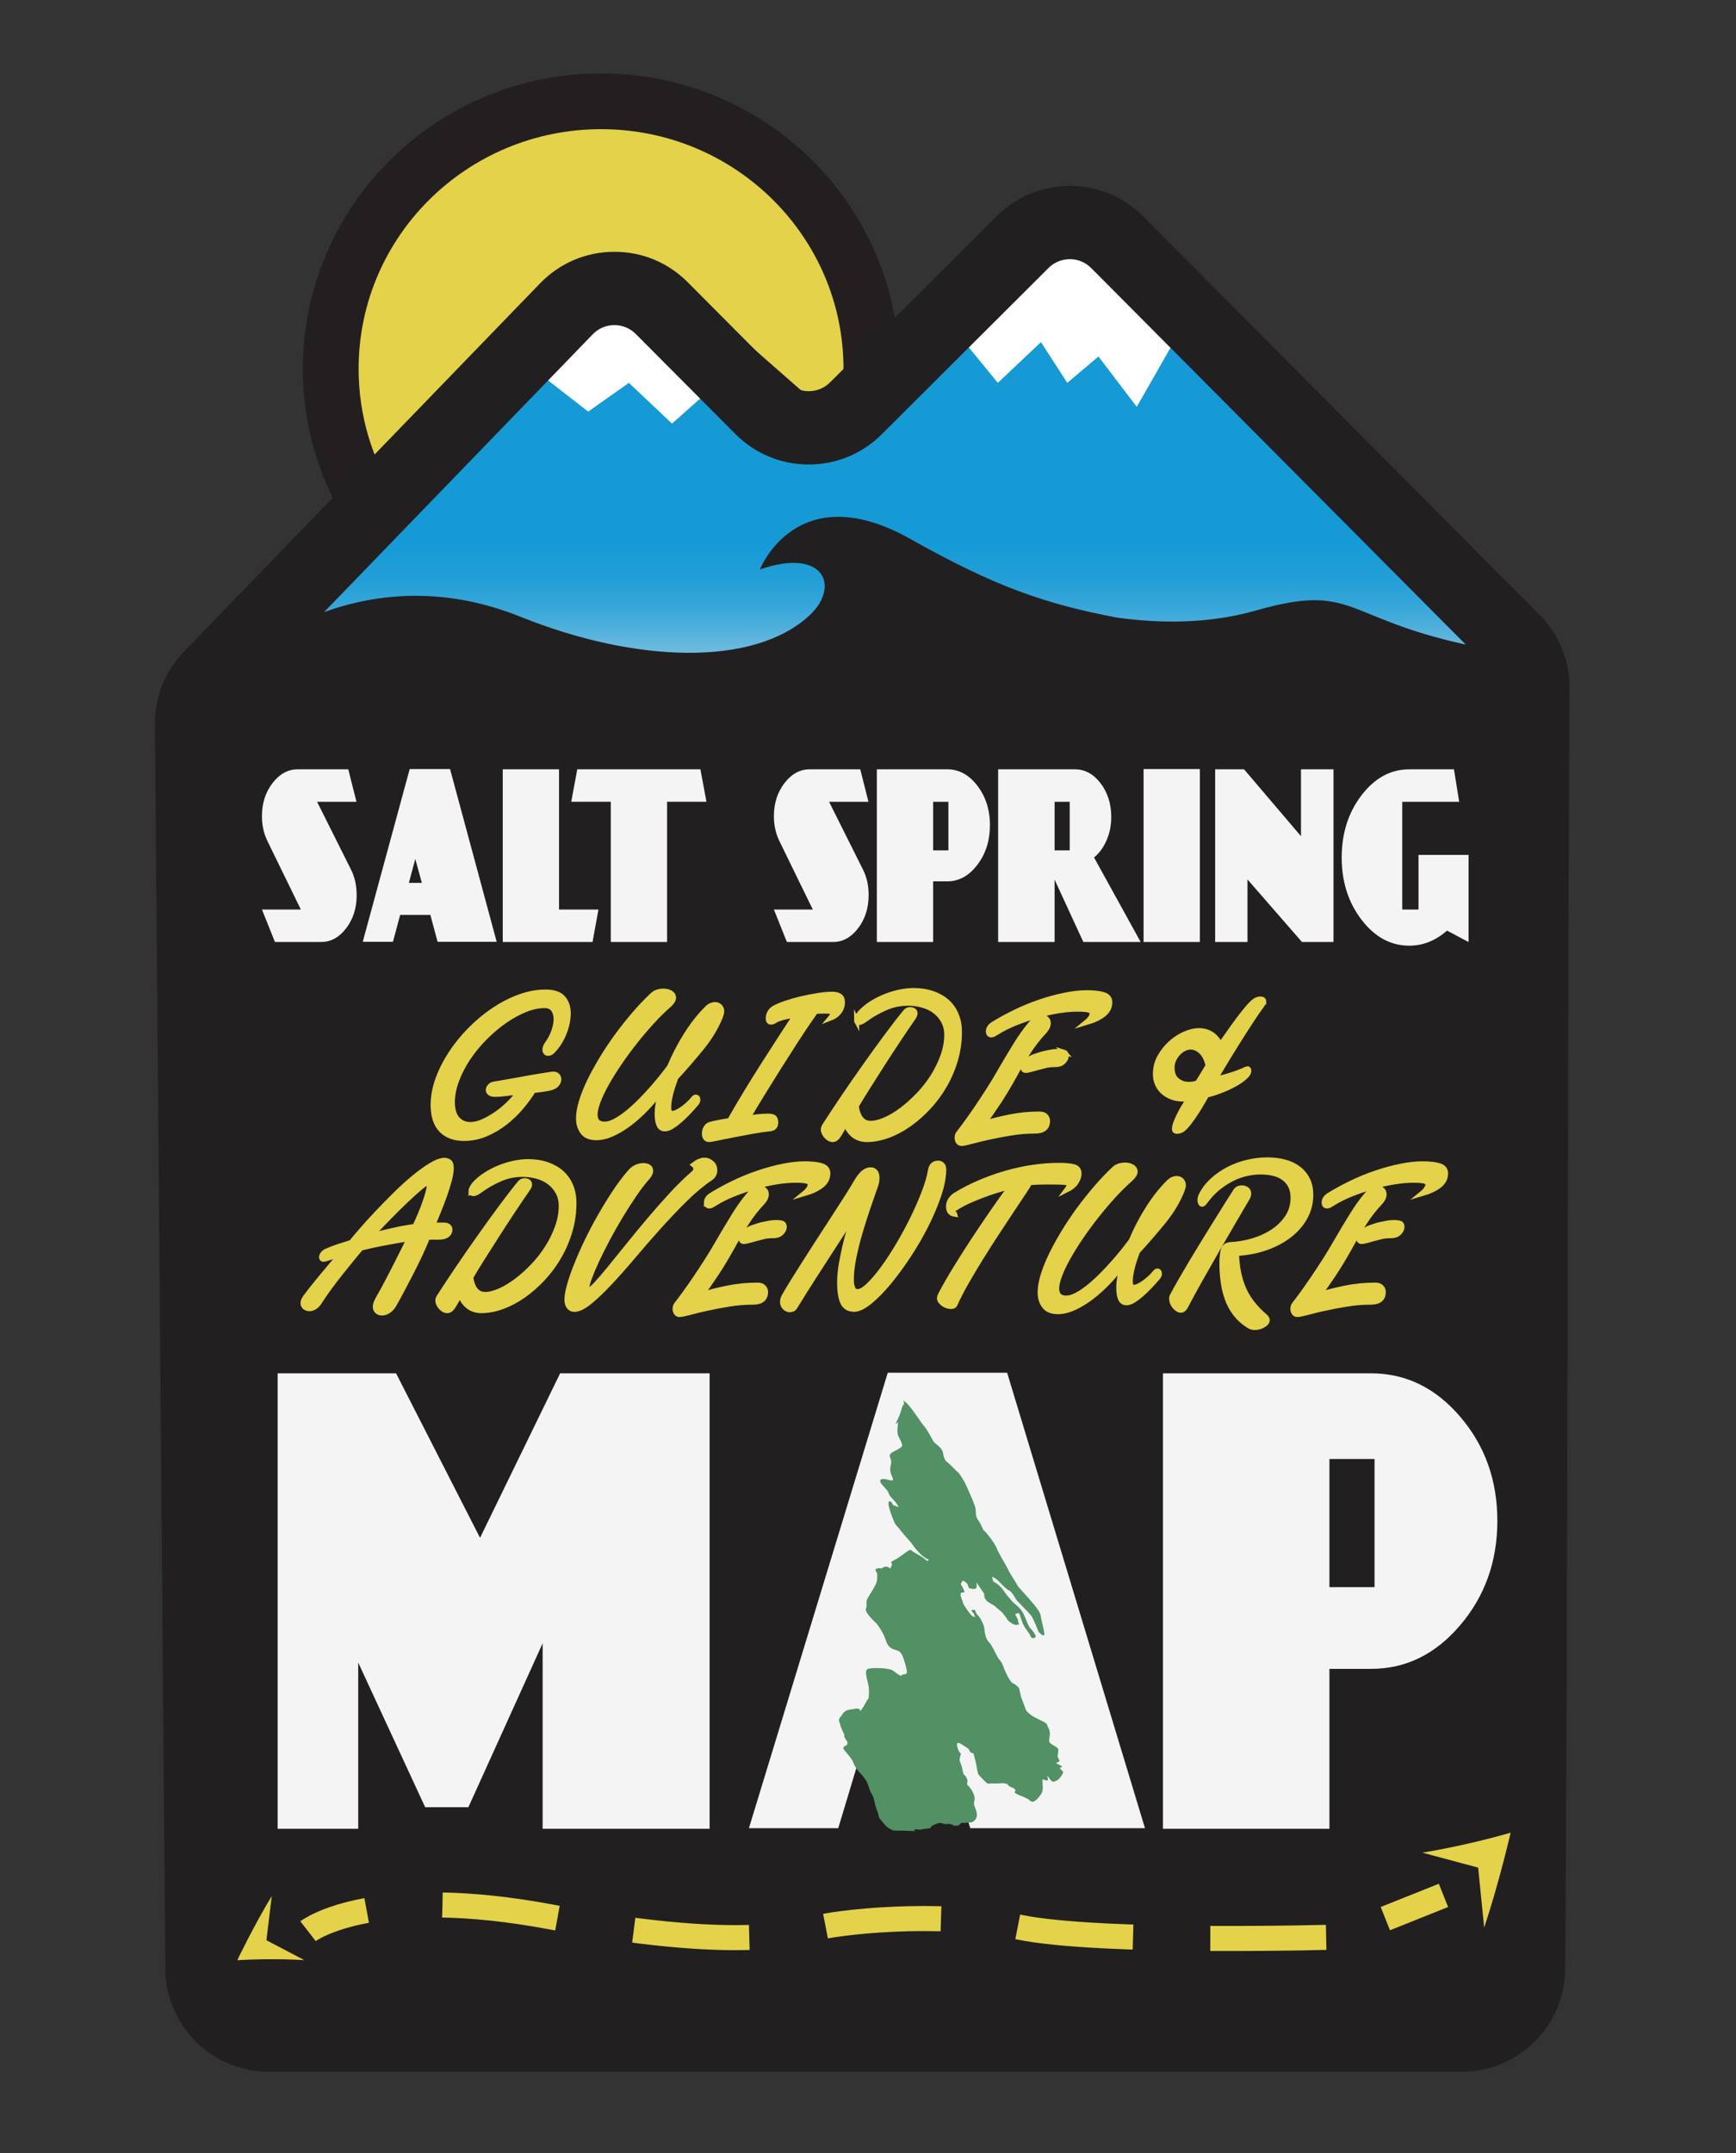 <?xml version="1.0" encoding="UTF-8"?>
<svg id="Layer_1" data-name="Layer 1" xmlns="http://www.w3.org/2000/svg" xmlns:xlink="http://www.w3.org/1999/xlink" viewBox="0 0 809.56 1003.93">
  <rect x="0" y="0" width="809.56" height="1003.93" fill="#333333" stroke="none"/>
  <defs>
    <style>
      .cls-1 {
        fill: #fff;
      }

      .cls-1, .cls-2, .cls-3 {
        fill-rule: evenodd;
      }

      .cls-4 {
        stroke: #221f20;
        stroke-miterlimit: 1;
        stroke-width: 12.01px;
      }

      .cls-4, .cls-5, .cls-6, .cls-7 {
        fill: none;
      }

      .cls-5 {
        stroke-dasharray: 54.04 36.03;
      }

      .cls-5, .cls-2, .cls-6, .cls-7 {
        stroke-miterlimit: 10;
      }

      .cls-5, .cls-6, .cls-7 {
        stroke: #e3d24a;
      }

      .cls-5, .cls-7 {
        stroke-width: 11.68px;
      }

      .cls-8 {
        fill: #f4f4f4;
      }

      .cls-9 {
        fill: url(#linear-gradient);
      }

      .cls-10, .cls-2 {
        fill: #e3d24a;
      }

      .cls-2 {
        stroke: #231f20;
        stroke-width: 25.99px;
      }

      .cls-11 {
        fill: #221f20;
      }

      .cls-3 {
        fill: #519164;
      }

      .cls-6 {
        stroke-width: 2.42px;
      }
    </style>
    <linearGradient id="linear-gradient" x1="408.89" y1="333.78" x2="408.89" y2="153.93" gradientUnits="userSpaceOnUse">
      <stop offset="0" stop-color="#e5e8ea"/>
      <stop offset=".02" stop-color="#d5e2e8"/>
      <stop offset=".08" stop-color="#a2cfe3"/>
      <stop offset=".15" stop-color="#77bedf"/>
      <stop offset=".22" stop-color="#53b1dc"/>
      <stop offset=".28" stop-color="#38a7d9"/>
      <stop offset=".35" stop-color="#249fd7"/>
      <stop offset=".42" stop-color="#189bd6"/>
      <stop offset=".49" stop-color="#159ad6"/>
      <stop offset=".78" stop-color="#159ad6"/>
    </linearGradient>
  </defs>
  <polygon class="cls-1" points="501.57 106.25 564.26 169.69 536.32 215 431.34 212.73 421.52 180.26 501.57 106.25"/>
  <polygon class="cls-1" points="288.6 130.6 351.28 194.04 323.34 239.36 218.36 237.09 208.54 204.62 288.6 130.6"/>
  <g>
    <path class="cls-2" d="M266.46,143.13s18.01-18.71,33.65-8.28l96.68,84.81c6.15-14.69,9.56-30.79,9.56-47.68,0-68.88-56.43-124.74-126.05-124.74s-126.06,55.85-126.06,124.74c0,24.27,7.02,46.9,19.13,66.05l93.09-94.9Z"/>
    <path class="cls-9" d="M254.18,176.27l20.11,15.64,18.99-13.4,20.11,18.99,20.11-17.87s25.69,44.68,53.62,25.69c27.93-18.99,58.09-51.39,58.09-51.39l20.11,24.58,20.11-18.99,12.29,18.99,14.52-12.29,17.87,23.46,17.87-31.28,27.93,11.17,134.05,135.16v29.04H107.84l2.23-32.39,144.1-125.11Z"/>
    <path class="cls-11" d="M717.9,286.63l-184.79-185.75c-9.09-9.14-21.21-14.19-34.1-14.21h-.1c-12.86,0-24.95,5-34.06,14.08l-77.77,77.54c-2.66,2.65-6.19,4.11-9.94,4.11h-.03c-3.76,0-7.3-1.48-9.95-4.15l-46.44-46.64c-9.21-9.25-21.41-14.31-34.54-14.2-13.06.09-25.25,5.32-34.33,14.71l-166.03,171.68c-8.85,9.15-13.67,21.2-13.57,33.94l4.85,580.41c.22,26.38,21.86,47.84,48.24,47.84h556.33c26.36,0,48-21.42,48.24-47.75,1.07-114.97,1.3-519.7,2.03-597.16.13-12.99-4.86-25.22-14.04-34.45ZM585.7,284.65c-22.71,6.52-46.09,5.95-65.26,3.24-33.24-6.41-56.39-14.35-95.76-36.51-53.12-29.9-70.3,14.13-70.3,14.13,29.93-10.41,37.66,7.95,23.04,21.49-26.07,24.12-81.44,21.98-134.41.67-35.34-14.22-66.61-11.35-91.86-2.29l125.25-129.51c2.65-2.74,6.21-4.26,10.02-4.29h.11c3.77,0,7.31,1.47,9.97,4.15l46.44,46.64c9.1,9.13,21.21,14.18,34.1,14.2h.09c12.86,0,24.95-5,34.06-14.08l77.77-77.54c2.66-2.65,6.19-4.11,9.94-4.11h.03c3.76,0,7.3,1.48,9.95,4.15l174.65,175.54c-57.47-12.51-52.11-28.98-97.84-15.87Z"/>
    <path class="cls-10" d="M259.92,501.58c.42.48.63,1.05.63,1.72,0,.81-.35,1.61-1.03,2.37-.69.78-1.82,1.33-3.38,1.67-1.32.26-2.64.49-3.95.65-1.32.17-2.49.32-3.5.45-1.56,2.56-3.45,5.15-5.67,7.77-2.22,2.64-4.71,5.02-7.46,7.18-2.76,2.16-5.75,3.93-8.99,5.31-3.23,1.38-6.65,2.07-10.25,2.07-4.44,0-7.93-1.3-10.48-3.89-2.55-2.59-3.82-6.51-3.82-11.76,0-3.83.74-7.79,2.2-11.87,1.47-4.08,3.48-8.06,6.03-11.98,2.54-3.9,5.53-7.59,8.94-11.05,3.42-3.47,7.07-6.52,10.97-9.15,3.9-2.62,7.91-4.7,12.05-6.21,4.14-1.52,8.22-2.27,12.23-2.27,3.78,0,6.48.92,8.09,2.77,1.62,1.85,2.43,4.2,2.43,7.02,0,3.03-.66,6.19-1.98,9.45-1.31,3.26-3.12,6.05-5.39,8.33-.66.61-1.29.91-1.89.91-1.02,0-1.53-.54-1.53-1.62,0-.88.36-1.82,1.08-2.83,1.2-1.62,2.17-3.43,2.92-5.46.75-2.03,1.15-3.97,1.21-5.86,0-1.88-.44-3.43-1.3-4.65-.87-1.21-2.26-1.82-4.18-1.82-2.88,0-5.93.66-9.13,1.97-3.21,1.31-6.4,3.08-9.58,5.3-3.18,2.22-6.23,4.82-9.17,7.78-2.94,2.96-5.53,6.13-7.77,9.49-2.25,3.37-4.04,6.82-5.35,10.36-1.32,3.53-1.98,6.95-1.98,10.25s.78,6.02,2.34,7.77c1.56,1.75,3.63,2.62,6.2,2.62,1.68,0,3.53-.43,5.57-1.31,2.04-.88,4.09-2.02,6.17-3.43,2.06-1.41,4.06-3.04,5.97-4.89,1.92-1.85,3.57-3.76,4.95-5.71-.84.14-1.8.27-2.88.4-1.08.14-2.14.27-3.19.4-1.05.14-2.04.24-2.97.31-.93.07-1.63.09-2.11.09-1.14,0-1.96-.19-2.47-.6-.51-.4-.76-.87-.76-1.41s.24-1.1.72-1.66c.48-.58,1.14-.93,1.98-1.06,1.5-.27,3.18-.56,5.03-.86,1.86-.3,3.76-.64,5.72-1,1.94-.37,3.86-.73,5.75-1.06,1.89-.34,3.61-.62,5.17-.86,1.56-.23,2.86-.44,3.91-.61,1.05-.17,1.72-.25,2.02-.25.84,0,1.47.23,1.89.7h0Z"/>
    <path class="cls-6" d="M259.92,501.58c.42.48.63,1.05.63,1.72,0,.81-.35,1.61-1.03,2.37-.69.78-1.82,1.33-3.38,1.67-1.32.26-2.64.49-3.95.65-1.32.17-2.49.32-3.5.45-1.56,2.56-3.45,5.15-5.67,7.77-2.22,2.64-4.71,5.02-7.46,7.18-2.76,2.16-5.75,3.93-8.99,5.31-3.23,1.38-6.65,2.07-10.25,2.07-4.44,0-7.93-1.3-10.48-3.89-2.55-2.59-3.82-6.51-3.82-11.76,0-3.83.74-7.79,2.2-11.87,1.47-4.08,3.48-8.06,6.03-11.98,2.54-3.9,5.53-7.59,8.94-11.05,3.42-3.47,7.07-6.52,10.97-9.15,3.9-2.62,7.91-4.7,12.05-6.21,4.14-1.52,8.22-2.27,12.23-2.27,3.78,0,6.48.92,8.09,2.77,1.62,1.85,2.43,4.2,2.43,7.02,0,3.03-.66,6.19-1.98,9.45-1.31,3.26-3.12,6.05-5.39,8.33-.66.61-1.29.91-1.89.91-1.02,0-1.53-.54-1.53-1.62,0-.88.36-1.82,1.08-2.83,1.2-1.62,2.17-3.43,2.92-5.46.75-2.03,1.15-3.97,1.21-5.86,0-1.88-.44-3.43-1.3-4.65-.87-1.21-2.26-1.82-4.18-1.82-2.88,0-5.93.66-9.13,1.97-3.21,1.31-6.4,3.08-9.58,5.3-3.18,2.22-6.23,4.82-9.17,7.78-2.94,2.96-5.53,6.13-7.77,9.49-2.25,3.37-4.04,6.82-5.35,10.36-1.32,3.53-1.98,6.95-1.98,10.25s.78,6.02,2.34,7.77c1.56,1.75,3.63,2.62,6.2,2.62,1.68,0,3.53-.43,5.57-1.31,2.04-.88,4.09-2.02,6.17-3.43,2.06-1.41,4.06-3.04,5.97-4.89,1.92-1.85,3.57-3.76,4.95-5.71-.84.14-1.8.27-2.88.4-1.08.14-2.14.27-3.19.4-1.05.14-2.04.24-2.97.31-.93.07-1.63.09-2.11.09-1.14,0-1.96-.19-2.47-.6-.51-.4-.76-.87-.76-1.41s.24-1.1.72-1.66c.48-.58,1.14-.93,1.98-1.06,1.5-.27,3.18-.56,5.03-.86,1.86-.3,3.76-.64,5.72-1,1.94-.37,3.86-.73,5.75-1.06,1.89-.34,3.61-.62,5.17-.86,1.56-.23,2.86-.44,3.91-.61,1.05-.17,1.72-.25,2.02-.25.84,0,1.47.23,1.89.7h0Z"/>
    <path class="cls-10" d="M312.68,462.98c.93.54,1.39,1.28,1.39,2.22s-.69,2.06-2.07,3.34c-2.69,2.35-5.41,5.03-8.14,8.03-2.72,2.99-5.36,6.11-7.91,9.34-2.55,3.23-4.95,6.5-7.19,9.8-2.25,3.3-4.21,6.45-5.89,9.44-1.68,3-3,5.76-3.96,8.28-.96,2.53-1.44,4.6-1.44,6.22,0,3.02,1.5,4.54,4.49,4.54,1.5,0,3.21-.52,5.13-1.56,1.91-1.05,3.88-2.39,5.89-4.05,2-1.65,4.01-3.5,6.02-5.55,2.01-2.06,3.88-4.08,5.61-6.06,1.74-1.99,3.28-3.84,4.63-5.57,1.35-1.72,2.38-3.08,3.1-4.09,2.15-5.18,4.75-10.17,7.77-14.95,3.03-4.78,6.25-8.84,9.66-12.22.6-.61,1.22-1.04,1.85-1.31.63-.27,1.24-.4,1.85-.4.84,0,1.55.29,2.15.86.6.58.9,1.33.9,2.27,0,.54-.21,1.38-.63,2.53-1.98,4.91-4.83,9.66-8.54,14.23-3.71,4.58-7.79,9.29-12.23,14.14-.36,1.02-.73,2.09-1.12,3.24-.39,1.15-.75,2.32-1.08,3.54-.33,1.21-.6,2.42-.81,3.63-.21,1.22-.32,2.36-.32,3.44,0,.95.11,1.65.32,2.12.21.48.7.71,1.49.71.59,0,1.32-.2,2.15-.61.84-.4,1.71-.92,2.61-1.57.91-.64,1.78-1.37,2.66-2.17.86-.81,1.66-1.64,2.38-2.52.36-.47.72-.71,1.08-.71.6,0,.9.41.9,1.22,0,.6-.27,1.21-.81,1.81-1.2,1.41-2.46,2.81-3.78,4.19-1.32,1.38-2.62,2.62-3.91,3.74-1.29,1.11-2.52,2.02-3.68,2.73-1.17.7-2.21,1.06-3.11,1.06-1.32,0-2.25-.62-2.79-1.87-.54-1.25-.81-2.95-.81-5.1,0-1.76.2-3.57.59-5.46.39-1.88.91-3.81,1.57-5.76-2.22,3.03-4.62,5.89-7.19,8.58-2.58,2.7-5.2,5.05-7.86,7.07-2.67,2.02-5.34,3.64-8.01,4.85-2.67,1.21-5.17,1.81-7.51,1.81-2.93,0-5.05-.88-6.34-2.63-1.29-1.76-1.93-3.87-1.93-6.36,0-2.29.46-4.94,1.39-7.98.93-3.03,2.22-6.22,3.86-9.59,1.65-3.36,3.57-6.85,5.76-10.45,2.18-3.6,4.55-7.14,7.1-10.61,2.55-3.47,5.2-6.8,7.96-10.01,2.76-3.2,5.48-6.08,8.19-8.63.71-.74,1.54-1.26,2.47-1.57.93-.3,1.87-.45,2.83-.45,1.26,0,2.35.27,3.28.81h0Z"/>
    <path class="cls-6" d="M312.68,462.98c.93.54,1.39,1.28,1.39,2.22s-.69,2.06-2.07,3.34c-2.69,2.35-5.41,5.03-8.14,8.03-2.72,2.99-5.36,6.11-7.91,9.34-2.55,3.23-4.95,6.5-7.19,9.8-2.25,3.3-4.21,6.45-5.89,9.44-1.68,3-3,5.76-3.96,8.28-.96,2.53-1.44,4.6-1.44,6.22,0,3.02,1.5,4.54,4.49,4.54,1.5,0,3.21-.52,5.13-1.56,1.91-1.05,3.88-2.39,5.89-4.05,2-1.65,4.01-3.5,6.02-5.55,2.01-2.06,3.88-4.08,5.61-6.06,1.74-1.99,3.28-3.84,4.63-5.57,1.35-1.72,2.38-3.08,3.1-4.09,2.15-5.18,4.75-10.17,7.77-14.95,3.03-4.78,6.25-8.84,9.66-12.22.6-.61,1.22-1.04,1.85-1.31.63-.27,1.24-.4,1.85-.4.84,0,1.55.29,2.15.86.6.58.9,1.33.9,2.27,0,.54-.21,1.38-.63,2.53-1.98,4.91-4.83,9.66-8.54,14.23-3.71,4.58-7.79,9.29-12.23,14.14-.36,1.02-.73,2.09-1.12,3.24-.39,1.15-.75,2.32-1.08,3.54-.33,1.21-.6,2.42-.81,3.63-.21,1.22-.32,2.36-.32,3.44,0,.95.11,1.65.32,2.12.21.48.7.71,1.49.71.59,0,1.32-.2,2.15-.61.84-.4,1.71-.92,2.61-1.57.91-.64,1.78-1.37,2.66-2.17.86-.81,1.66-1.64,2.38-2.52.36-.47.72-.71,1.08-.71.6,0,.9.41.9,1.22,0,.6-.27,1.21-.81,1.81-1.2,1.41-2.46,2.81-3.78,4.19-1.32,1.38-2.62,2.62-3.91,3.74-1.29,1.11-2.52,2.02-3.68,2.73-1.17.7-2.21,1.06-3.11,1.06-1.32,0-2.25-.62-2.79-1.87-.54-1.25-.81-2.95-.81-5.1,0-1.76.2-3.57.59-5.46.39-1.88.91-3.81,1.57-5.76-2.22,3.03-4.62,5.89-7.19,8.58-2.58,2.7-5.2,5.05-7.86,7.07-2.67,2.02-5.34,3.64-8.01,4.85-2.67,1.21-5.17,1.81-7.51,1.81-2.93,0-5.05-.88-6.34-2.63-1.29-1.76-1.93-3.87-1.93-6.36,0-2.29.46-4.94,1.39-7.98.93-3.03,2.22-6.22,3.86-9.59,1.65-3.36,3.57-6.85,5.76-10.45,2.18-3.6,4.55-7.14,7.1-10.61,2.55-3.47,5.2-6.8,7.96-10.01,2.76-3.2,5.48-6.08,8.19-8.63.71-.74,1.54-1.26,2.47-1.57.93-.3,1.87-.45,2.83-.45,1.26,0,2.35.27,3.28.81h0Z"/>
    <path class="cls-10" d="M360.86,521.03c.57.38.85,1.16.85,2.37,0,1.69-.81,2.62-2.43,2.83-2.58.26-5.44.69-8.59,1.26-3.14.57-6.11,1.13-8.9,1.67-2.79.54-5.22,1.02-7.29,1.47-2.07.43-3.31.65-3.73.65-.83,0-1.42-.27-1.75-.81-.33-.54-.49-1.18-.49-1.92,0-.95.22-1.82.67-2.62.45-.82,1.1-1.35,1.94-1.62.71-.21,1.54-.4,2.47-.61.93-.2,1.87-.38,2.83-.56.96-.16,1.87-.32,2.74-.45.87-.13,1.6-.27,2.2-.41l-.63-.61c2.39-4.17,4.87-8.36,7.42-12.57,2.55-4.21,5.13-8.34,7.73-12.42,2.61-4.07,5.18-8.08,7.73-12.02,2.55-3.95,4.99-7.7,7.33-11.27-.54,0-1.23.07-2.06.2-.84.13-1.72.3-2.61.51-.9.2-1.77.43-2.61.71-.85.27-1.53.57-2.07.91-.6.4-1.04.64-1.31.7-.27.07-.52.11-.76.11-.84,0-1.26-.61-1.26-1.81,0-.88.26-1.78.77-2.68.51-.91,1.3-1.63,2.38-2.18,1.26-.67,2.98-1.38,5.17-2.12,2.18-.74,4.55-1.41,7.1-2.01,2.54-.61,5.11-1.12,7.69-1.52,2.57-.4,4.86-.6,6.83-.6,1.32,0,2.41.27,3.28.81.87.54,1.31,1.48,1.31,2.82,0,1.82-.53,3.37-1.57,4.65-1.06,1.28-2.38,2.22-4,2.83.29-.34.56-.7.76-1.06.22-.37.32-.79.32-1.27,0-.34-.23-.59-.72-.76-.48-.17-1.59-.25-3.33-.25-.96,0-1.92.03-2.87.1-.96.07-1.8.16-2.52.3.05.07.27.37.63.91-2.7,3.84-5.4,7.84-8.1,12.02-2.69,4.17-5.36,8.35-8,12.52-2.64,4.18-5.22,8.32-7.74,12.42-2.52,4.11-4.88,8.05-7.1,11.82,1.2-.26,2.66-.51,4.4-.7,1.74-.21,3.51-.31,5.31-.31,1.14,0,2,.19,2.57.55h0Z"/>
    <path class="cls-6" d="M360.86,521.03c.57.38.85,1.16.85,2.37,0,1.69-.81,2.62-2.43,2.83-2.58.26-5.44.69-8.59,1.26-3.14.57-6.11,1.13-8.9,1.67-2.79.54-5.22,1.02-7.29,1.47-2.07.43-3.31.65-3.73.65-.83,0-1.42-.27-1.75-.81-.33-.54-.49-1.18-.49-1.92,0-.95.22-1.82.67-2.62.45-.82,1.1-1.35,1.94-1.62.71-.21,1.54-.4,2.47-.61.93-.2,1.87-.38,2.83-.56.96-.16,1.87-.32,2.74-.45.87-.13,1.6-.27,2.2-.41l-.63-.61c2.39-4.17,4.87-8.36,7.42-12.57,2.55-4.21,5.13-8.34,7.73-12.42,2.61-4.07,5.18-8.08,7.73-12.02,2.55-3.95,4.99-7.7,7.33-11.27-.54,0-1.23.07-2.06.2-.84.13-1.72.3-2.61.51-.9.2-1.77.43-2.61.71-.85.27-1.53.57-2.07.91-.6.4-1.04.64-1.31.7-.27.07-.52.11-.76.11-.84,0-1.26-.61-1.26-1.81,0-.88.26-1.78.77-2.68.51-.91,1.3-1.63,2.38-2.18,1.26-.67,2.98-1.38,5.17-2.12,2.18-.74,4.55-1.41,7.1-2.01,2.54-.61,5.11-1.12,7.69-1.52,2.57-.4,4.86-.6,6.83-.6,1.32,0,2.41.27,3.28.81.87.54,1.31,1.48,1.31,2.82,0,1.82-.53,3.37-1.57,4.65-1.06,1.28-2.38,2.22-4,2.83.29-.34.56-.7.76-1.06.22-.37.32-.79.32-1.27,0-.34-.23-.59-.72-.76-.48-.17-1.59-.25-3.33-.25-.96,0-1.92.03-2.87.1-.96.07-1.8.16-2.52.3.05.07.27.37.63.91-2.7,3.84-5.4,7.84-8.1,12.02-2.69,4.17-5.36,8.35-8,12.52-2.64,4.18-5.22,8.32-7.74,12.42-2.52,4.11-4.88,8.05-7.1,11.82,1.2-.26,2.66-.51,4.4-.7,1.74-.21,3.51-.31,5.31-.31,1.14,0,2,.19,2.57.55h0Z"/>
    <path class="cls-10" d="M399.45,475.72c0-.54.22-1.21.68-2.02.45-.81,1.18-1.68,2.2-2.62,1.5-1.41,3.19-2.68,5.08-3.78,1.89-1.11,3.88-2.07,5.98-2.88,2.09-.81,4.25-1.44,6.43-1.88,2.19-.43,4.27-.66,6.25-.66,3.23,0,6.17.46,8.81,1.37,2.64.91,4.88,2.19,6.74,3.84,1.85,1.65,3.28,3.67,4.27,6.06.99,2.39,1.49,5.07,1.49,8.03,0,4.52-.63,8.89-1.89,13.14-1.25,4.24-2.97,8.22-5.13,11.92-2.16,3.71-4.67,7.09-7.55,10.15-2.88,3.06-5.91,5.71-9.08,7.93-3.18,2.22-6.44,3.94-9.8,5.15-3.36,1.21-6.59,1.82-9.71,1.82-2.51,0-4.65-.74-6.39-2.22-1.74-1.48-2.88-3.34-3.42-5.56-.66,1.22-1.34,2.44-2.07,3.69-.72,1.25-1.23,2.08-1.53,2.47-.72,1.08-1.56,1.62-2.52,1.62-.54,0-1.06-.15-1.57-.45-.51-.3-.96-.67-1.35-1.11-.39-.44-.72-.92-.99-1.47-.26-.53-.4-1.07-.4-1.61s.21-1.14.63-1.82c2.45-3.84,5.35-8.21,8.67-13.14,3.33-4.91,6.75-9.85,10.26-14.8,3.5-4.95,6.9-9.65,10.2-14.09,3.29-4.45,6.18-8.15,8.63-11.11.54-.61,1.23-.91,2.07-.91.66,0,1.2.15,1.62.45.42.3.63.73.63,1.26,0,.47-.21,1.05-.63,1.72-2.16,3.09-4.52,6.57-7.06,10.4-2.55,3.83-5.06,7.67-7.51,11.51-2.46,3.84-4.78,7.5-6.97,10.96-2.19,3.47-3.95,6.35-5.26,8.63.78,5.39,3.03,8.09,6.75,8.09,1.97,0,4.24-.56,6.79-1.67,2.55-1.11,5.14-2.66,7.78-4.65,2.63-1.99,5.22-4.3,7.73-6.92,2.52-2.62,4.76-5.47,6.7-8.54,1.95-3.06,3.52-6.27,4.72-9.59,1.2-3.34,1.8-6.65,1.8-9.95,0-2.42-.51-4.55-1.53-6.41-1.02-1.85-2.35-3.4-4.01-4.66-1.65-1.24-3.56-2.17-5.75-2.77-2.18-.61-4.45-.92-6.79-.92-3.77,0-7.36.76-10.75,2.28-3.38,1.51-6.4,3.25-9.04,5.2-1.32,1.01-2.4,1.52-3.23,1.52-.66,0-.99-.34-.99-1.02h0Z"/>
    <path class="cls-6" d="M399.45,475.72c0-.54.22-1.21.68-2.02.45-.81,1.18-1.68,2.2-2.62,1.5-1.41,3.19-2.68,5.08-3.78,1.89-1.11,3.88-2.07,5.98-2.88,2.09-.81,4.25-1.44,6.43-1.88,2.19-.43,4.27-.66,6.25-.66,3.23,0,6.17.46,8.81,1.37,2.64.91,4.88,2.19,6.74,3.84,1.85,1.65,3.28,3.67,4.27,6.06.99,2.39,1.49,5.07,1.49,8.03,0,4.52-.63,8.89-1.89,13.14-1.25,4.24-2.97,8.22-5.13,11.92-2.16,3.71-4.67,7.09-7.55,10.15-2.88,3.06-5.91,5.71-9.08,7.93-3.18,2.22-6.44,3.94-9.8,5.15-3.36,1.21-6.59,1.82-9.71,1.82-2.51,0-4.65-.74-6.39-2.22-1.74-1.48-2.88-3.34-3.42-5.56-.66,1.22-1.34,2.44-2.07,3.69-.72,1.25-1.23,2.08-1.53,2.47-.72,1.08-1.56,1.62-2.52,1.62-.54,0-1.06-.15-1.57-.45-.51-.3-.96-.67-1.35-1.11-.39-.44-.72-.92-.99-1.47-.26-.53-.4-1.07-.4-1.61s.21-1.14.63-1.82c2.45-3.84,5.35-8.21,8.67-13.14,3.33-4.91,6.75-9.85,10.26-14.8,3.5-4.95,6.9-9.65,10.2-14.09,3.29-4.45,6.18-8.15,8.63-11.11.54-.61,1.23-.91,2.07-.91.66,0,1.2.15,1.62.45.42.3.63.73.63,1.26,0,.47-.21,1.05-.63,1.72-2.16,3.09-4.52,6.57-7.06,10.4-2.55,3.83-5.06,7.67-7.51,11.51-2.46,3.84-4.78,7.5-6.97,10.96-2.19,3.47-3.95,6.35-5.26,8.63.78,5.39,3.03,8.09,6.75,8.09,1.97,0,4.24-.56,6.79-1.67,2.55-1.11,5.14-2.66,7.78-4.65,2.63-1.99,5.22-4.3,7.73-6.92,2.52-2.62,4.76-5.47,6.7-8.54,1.95-3.06,3.52-6.27,4.72-9.59,1.2-3.34,1.8-6.65,1.8-9.95,0-2.42-.51-4.55-1.53-6.41-1.02-1.85-2.35-3.4-4.01-4.66-1.65-1.24-3.56-2.17-5.75-2.77-2.18-.61-4.45-.92-6.79-.92-3.77,0-7.36.76-10.75,2.28-3.38,1.51-6.4,3.25-9.04,5.2-1.32,1.01-2.4,1.52-3.23,1.52-.66,0-.99-.34-.99-1.02h0Z"/>
    <path class="cls-10" d="M496.15,490.57c.69.21,1.04.78,1.04,1.72s-.45,1.85-1.35,2.73c-.9.88-2.1,1.31-3.6,1.31-1.92,0-3.46.15-4.63.46-1.17.3-2.42.62-3.73.95-1.02.28-2.05.56-3.1.86-1.05.31-1.88.46-2.47.46-.71,0-1.08-.37-1.08-1.11s.47-1.69,1.4-2.83c.93-1.14,2.32-2.02,4.18-2.62.3-.07.82-.23,1.58-.51.75-.27,1.62-.52,2.61-.75.99-.24,2.05-.45,3.19-.66,1.14-.21,2.28-.3,3.41-.3,1.02,0,1.87.1,2.56.3h0ZM460.94,480.88c0-.54.17-1.1.5-1.66.33-.57.85-1.1,1.57-1.57,3.24-2.02,6.75-3.94,10.52-5.76,3.77-1.82,7.6-3.39,11.46-4.69,3.87-1.32,7.69-2.36,11.47-3.13,3.78-.78,7.25-1.17,10.43-1.17s5.89.3,7.78.91c1.88.61,2.83,1.79,2.83,3.53,0,2.22-.96,4.09-2.87,5.61-1.92,1.52-4.59,2.78-8,3.79.66-.53,1.27-1.19,1.84-1.97.57-.77.86-1.5.86-2.17,0-.34-.08-.64-.23-.91-.15-.27-.48-.49-.99-.66-.51-.16-1.22-.3-2.11-.4-.9-.1-2.11-.15-3.6-.15-2.52,0-5.39.25-8.63.76-3.24.5-6.57,1.25-9.98,2.22-3.41.97-6.78,2.12-10.07,3.44-3.29,1.31-6.24,2.77-8.81,4.39-.54.34-1.02.62-1.44.86-.42.23-.82.35-1.17.35-.9,0-1.35-.54-1.35-1.61h0ZM465.13,514.62c-2.43,3.64-4.6,6.74-6.52,9.29,3.41-1.08,7.42-2.08,12-3.03,4.59-.94,9.27-1.41,14.07-1.41,1.32,0,2.28.32,2.88.95.6.64.9,1.36.9,2.18,0,3.16-1.95,4.74-5.85,4.74s-7.45.3-11.19.91c-3.75.61-7.21,1.27-10.39,1.97-3.17.71-5.89,1.37-8.14,1.98-2.25.61-3.73.91-4.45.91-.66,0-1.17-.26-1.53-.76-.36-.51-.54-1.13-.54-1.87,0-.81.21-1.48.63-2.02.96-1.22,2.24-2.91,3.83-5.1,1.59-2.19,3.28-4.61,5.08-7.27,1.8-2.66,3.61-5.41,5.44-8.29,1.83-2.86,3.46-5.57,4.9-8.13,2.7-4.65,5.2-8.83,7.51-12.58,2.31-3.73,4.63-6.98,6.97-9.74.89-1.08,1.79-1.86,2.69-2.33.9-.47,1.74-.71,2.51-.71.85,0,1.53.25,2.07.76.54.51.81,1.17.81,1.97,0,1.28-.63,2.59-1.89,3.94-2.7,2.83-5.17,6.01-7.42,9.54-2.24,3.54-4.51,7.4-6.78,11.57-2.64,4.71-5.17,8.89-7.6,12.53h0Z"/>
    <path class="cls-6" d="M496.15,490.57c.69.21,1.04.78,1.04,1.72s-.45,1.85-1.35,2.73c-.9.88-2.1,1.31-3.6,1.31-1.92,0-3.46.15-4.63.46-1.17.3-2.42.62-3.73.95-1.02.28-2.05.56-3.1.86-1.05.31-1.88.46-2.47.46-.71,0-1.08-.37-1.08-1.11s.47-1.69,1.4-2.83c.93-1.14,2.32-2.02,4.18-2.62.3-.07.82-.23,1.58-.51.75-.27,1.62-.52,2.61-.75.99-.24,2.05-.45,3.19-.66,1.14-.21,2.28-.3,3.41-.3,1.02,0,1.87.1,2.56.3h0ZM460.94,480.88c0-.54.17-1.1.5-1.66.33-.57.85-1.1,1.57-1.57,3.24-2.02,6.75-3.94,10.52-5.76,3.77-1.82,7.6-3.39,11.46-4.69,3.87-1.32,7.69-2.36,11.47-3.13,3.78-.78,7.25-1.17,10.43-1.17s5.89.3,7.78.91c1.88.61,2.83,1.79,2.83,3.53,0,2.22-.96,4.09-2.87,5.61-1.92,1.52-4.59,2.78-8,3.79.66-.53,1.27-1.19,1.84-1.97.57-.77.86-1.5.86-2.17,0-.34-.08-.64-.23-.91-.15-.27-.48-.49-.99-.66-.51-.16-1.22-.3-2.11-.4-.9-.1-2.11-.15-3.6-.15-2.52,0-5.39.25-8.63.76-3.24.5-6.57,1.25-9.98,2.22-3.41.97-6.78,2.12-10.07,3.44-3.29,1.31-6.24,2.77-8.81,4.39-.54.34-1.02.62-1.44.86-.42.23-.82.35-1.17.35-.9,0-1.35-.54-1.35-1.61h0ZM465.13,514.62c-2.43,3.64-4.6,6.74-6.52,9.29,3.41-1.08,7.42-2.08,12-3.03,4.59-.94,9.27-1.41,14.07-1.41,1.32,0,2.28.32,2.88.95.6.64.9,1.36.9,2.18,0,3.16-1.95,4.74-5.85,4.74s-7.45.3-11.19.91c-3.75.61-7.21,1.27-10.39,1.97-3.17.71-5.89,1.37-8.14,1.98-2.25.61-3.73.91-4.45.91-.66,0-1.17-.26-1.53-.76-.36-.51-.54-1.13-.54-1.87,0-.81.21-1.48.63-2.02.96-1.22,2.24-2.91,3.83-5.1,1.59-2.19,3.28-4.61,5.08-7.27,1.8-2.66,3.61-5.41,5.44-8.29,1.83-2.86,3.46-5.57,4.9-8.13,2.7-4.65,5.2-8.83,7.51-12.58,2.31-3.73,4.63-6.98,6.97-9.74.89-1.08,1.79-1.86,2.69-2.33.9-.47,1.74-.71,2.51-.71.85,0,1.53.25,2.07.76.54.51.81,1.17.81,1.97,0,1.28-.63,2.59-1.89,3.94-2.7,2.83-5.17,6.01-7.42,9.54-2.24,3.54-4.51,7.4-6.78,11.57-2.64,4.71-5.17,8.89-7.6,12.53h0Z"/>
    <path class="cls-10" d="M560.03,490.17c-1.56-1.34-3.15-2.02-4.76-2.02-1.02,0-2.04.26-3.06.76-1.02.51-1.95,1.19-2.79,2.07-.84.88-1.52,1.91-2.07,3.09-.54,1.17-.81,2.4-.81,3.68,0,2.7.77,4.68,2.34,5.96,1.55,1.28,3.39,1.92,5.48,1.92,1.68,0,3.08-.26,4.22-.81.54-.87,1.24-2.01,2.11-3.43.87-1.41,1.78-2.93,2.74-4.54-.73-3.1-1.86-5.32-3.42-6.67h0ZM589.25,466.94c0,.27-.07.54-.22.8-.15.28-.31.55-.49.82-1.68,2.29-3.46,4.88-5.35,7.78-1.89,2.9-3.81,5.89-5.75,8.99-1.96,3.1-3.86,6.18-5.72,9.25-1.85,3.06-3.56,5.9-5.12,8.53.48-.07,1.28-.22,2.38-.45,1.11-.23,2.34-.56,3.69-.96,1.35-.4,2.77-.87,4.27-1.41,1.49-.54,2.87-1.11,4.13-1.72.36-.13.6-.2.72-.2.36,0,.54.3.54.91,0,.88-.6,1.85-1.8,2.93-1.2,1.08-2.76,2.15-4.67,3.23-1.92,1.08-4.05,2.07-6.38,2.97-2.34.92-4.62,1.64-6.84,2.18-.36.61-.94,1.61-1.75,3.03-.81,1.41-1.72,2.93-2.74,4.54-1.02,1.62-2.1,3.19-3.24,4.7-1.14,1.52-2.19,2.68-3.14,3.49-.36.34-.81.6-1.35.81-.54.19-1.05.3-1.53.3-.78,0-1.17-.3-1.17-.91,0-1.01.3-2.24.9-3.69.6-1.44,1.27-2.87,2.03-4.3.75-1.41,1.51-2.71,2.29-3.88.78-1.18,1.36-2.04,1.72-2.57-.43.13-.85.21-1.3.25-.45.03-1.06.04-1.84.04-1.61,0-3.18-.25-4.67-.76-1.5-.51-2.85-1.25-4.05-2.22-1.19-.98-2.16-2.18-2.87-3.64-.72-1.46-1.08-3.12-1.08-5,0-2.89.69-5.57,2.06-8.03,1.39-2.46,3.09-4.6,5.13-6.42,2.04-1.82,4.23-3.23,6.56-4.24,2.33-1,4.46-1.51,6.38-1.51,4.62,0,8.01,2.22,10.16,6.67.43-.6,1.2-1.73,2.35-3.39,1.14-1.64,2.41-3.45,3.82-5.4,1.41-1.95,2.86-3.89,4.36-5.81,1.49-1.92,2.84-3.49,4.05-4.7.71-.74,1.42-1.28,2.11-1.62.69-.33,1.31-.49,1.85-.49,1.08,0,1.61.37,1.61,1.11h0Z"/>
    <path class="cls-6" d="M560.03,490.17c-1.56-1.34-3.15-2.02-4.76-2.02-1.02,0-2.04.26-3.06.76-1.02.51-1.95,1.19-2.79,2.07-.84.88-1.52,1.91-2.07,3.09-.54,1.17-.81,2.4-.81,3.68,0,2.7.77,4.68,2.34,5.96,1.55,1.28,3.39,1.92,5.48,1.92,1.68,0,3.08-.26,4.22-.81.54-.87,1.24-2.01,2.11-3.43.87-1.41,1.78-2.93,2.74-4.54-.73-3.1-1.86-5.32-3.42-6.67h0ZM589.25,466.94c0,.27-.07.54-.22.8-.15.28-.31.55-.49.82-1.68,2.29-3.46,4.88-5.35,7.78-1.89,2.9-3.81,5.89-5.75,8.99-1.96,3.1-3.86,6.18-5.72,9.25-1.85,3.06-3.56,5.9-5.12,8.53.48-.07,1.28-.22,2.38-.45,1.11-.23,2.34-.56,3.69-.96,1.35-.4,2.77-.87,4.27-1.41,1.49-.54,2.87-1.11,4.13-1.72.36-.13.6-.2.72-.2.36,0,.54.3.54.91,0,.88-.6,1.85-1.8,2.93-1.2,1.08-2.76,2.15-4.67,3.23-1.92,1.08-4.05,2.07-6.38,2.97-2.34.92-4.62,1.64-6.84,2.18-.36.61-.94,1.61-1.75,3.03-.81,1.41-1.72,2.93-2.74,4.54-1.02,1.62-2.1,3.19-3.24,4.7-1.14,1.52-2.19,2.68-3.14,3.49-.36.34-.81.6-1.35.81-.54.19-1.05.3-1.53.3-.78,0-1.17-.3-1.17-.91,0-1.01.3-2.24.9-3.69.6-1.44,1.27-2.87,2.03-4.3.75-1.41,1.51-2.71,2.29-3.88.78-1.18,1.36-2.04,1.72-2.57-.43.13-.85.21-1.3.25-.45.03-1.06.04-1.84.04-1.61,0-3.18-.25-4.67-.76-1.5-.51-2.85-1.25-4.05-2.22-1.19-.98-2.16-2.18-2.87-3.64-.72-1.46-1.08-3.12-1.08-5,0-2.89.69-5.57,2.06-8.03,1.39-2.46,3.09-4.6,5.13-6.42,2.04-1.82,4.23-3.23,6.56-4.24,2.33-1,4.46-1.51,6.38-1.51,4.62,0,8.01,2.22,10.16,6.67.43-.6,1.2-1.73,2.35-3.39,1.14-1.64,2.41-3.45,3.82-5.4,1.41-1.95,2.86-3.89,4.36-5.81,1.49-1.92,2.84-3.49,4.05-4.7.71-.74,1.42-1.28,2.11-1.62.69-.33,1.31-.49,1.85-.49,1.08,0,1.61.37,1.61,1.11h0Z"/>
    <path class="cls-10" d="M182.8,573.83c3.66-.84,7.23-1.5,10.7-1.97.83-1.76,1.66-3.58,2.47-5.51.81-1.92,1.53-3.77,2.16-5.56.63-1.79,1.15-3.4,1.53-4.85.39-1.45.58-2.58.58-3.39,0-.27-.03-.52-.09-.76-.06-.23-.21-.34-.45-.34-.72,0-2.04.81-3.95,2.42-1.92,1.62-4.15,3.64-6.7,6.06-2.55,2.42-5.23,5.09-8.05,7.98-2.81,2.9-5.46,5.66-7.91,8.29,2.82-.74,6.05-1.53,9.71-2.37h0ZM181.09,611.21c-1.02.64-2.01.96-2.96.96-.84,0-1.56-.26-2.16-.76-.6-.51-.9-1.23-.9-2.17s.36-2,1.08-3.34c1.43-2.49,2.89-5.14,4.36-7.93,1.47-2.8,2.86-5.49,4.18-8.08,1.31-2.59,2.52-4.98,3.6-7.17,1.08-2.19,1.94-3.92,2.6-5.2-1.91.28-3.89.59-5.93.95-2.04.37-4.05.75-6.02,1.11-1.98.37-3.88.76-5.71,1.17-1.83.4-3.46.78-4.9,1.12-1.39,1.61-2.89,3.43-4.54,5.45-1.65,2.02-3.36,4.14-5.13,6.36-1.77,2.22-3.5,4.49-5.21,6.82-1.71,2.33-3.28,4.63-4.73,6.92-.66.94-1.38,1.63-2.15,2.07-.78.43-1.53.65-2.25.65-.84,0-1.54-.23-2.11-.7-.58-.48-.86-1.08-.86-1.83,0-.81.36-1.71,1.08-2.73,1.2-1.61,2.6-3.42,4.18-5.4,1.59-1.99,3.19-3.94,4.82-5.86,1.61-1.92,3.11-3.7,4.49-5.36,1.38-1.65,2.43-2.87,3.15-3.68-.36.13-.95.33-1.75.6-.81.27-1.65.54-2.52.81-.87.27-1.68.53-2.42.76-.75.23-1.24.35-1.49.35-.6,0-.9-.3-.9-.91,0-.47.18-.96.54-1.47.36-.51.87-.92,1.53-1.26,1.8-.81,3.67-1.53,5.62-2.18,1.94-.64,4-1.29,6.15-1.96,1.14-1.41,2.76-3.34,4.86-5.76,2.1-2.43,4.49-5.05,7.15-7.88,2.66-2.82,5.48-5.71,8.45-8.63,2.96-2.93,5.87-5.57,8.72-7.93,2.84-2.35,5.52-4.29,8.04-5.81,2.52-1.52,4.62-2.27,6.29-2.27.6,0,1.26.2,1.98.6.72.41,1.08,1.42,1.08,3.03,0,1.41-.28,3.22-.85,5.41-.57,2.18-1.29,4.51-2.15,6.96-.87,2.46-1.82,4.94-2.83,7.43-1.02,2.49-1.95,4.78-2.79,6.87.66-.07,1.41-.1,2.24-.1h2.97c.96,0,1.67.21,2.12.61.45.4.67.88.67,1.41,0,1.07-.44,1.93-1.3,2.57-.87.64-2.11.96-3.73.96h-2.97c-.84,0-1.65.04-2.43.1-.9,2.29-2.01,4.85-3.33,7.68-1.32,2.83-2.7,5.67-4.18,8.53-1.47,2.87-2.91,5.63-4.32,8.28-1.41,2.66-2.65,4.93-3.73,6.82-.78,1.35-1.68,2.34-2.7,2.98h0Z"/>
    <path class="cls-6" d="M182.8,573.83c3.66-.84,7.23-1.5,10.7-1.97.83-1.76,1.66-3.58,2.47-5.51.81-1.92,1.53-3.77,2.16-5.56.63-1.79,1.15-3.4,1.53-4.85.39-1.45.58-2.58.58-3.39,0-.27-.03-.52-.09-.76-.06-.23-.21-.34-.45-.34-.72,0-2.04.81-3.95,2.42-1.92,1.62-4.15,3.64-6.7,6.06-2.55,2.42-5.23,5.09-8.05,7.98-2.81,2.9-5.46,5.66-7.91,8.29,2.82-.74,6.05-1.53,9.71-2.37h0ZM181.09,611.21c-1.02.64-2.01.96-2.96.96-.84,0-1.56-.26-2.16-.76-.6-.51-.9-1.23-.9-2.17s.36-2,1.08-3.34c1.43-2.49,2.89-5.14,4.36-7.93,1.47-2.8,2.86-5.49,4.18-8.08,1.31-2.59,2.52-4.98,3.6-7.17,1.08-2.19,1.94-3.92,2.6-5.2-1.91.28-3.89.59-5.93.95-2.04.37-4.05.75-6.02,1.11-1.98.37-3.88.76-5.71,1.17-1.83.4-3.46.78-4.9,1.12-1.39,1.61-2.89,3.43-4.54,5.45-1.65,2.02-3.36,4.14-5.13,6.36-1.77,2.22-3.5,4.49-5.21,6.82-1.71,2.33-3.28,4.63-4.73,6.92-.66.94-1.38,1.63-2.15,2.07-.78.43-1.53.65-2.25.65-.84,0-1.54-.23-2.11-.7-.58-.48-.86-1.08-.86-1.83,0-.81.36-1.71,1.08-2.73,1.2-1.61,2.6-3.42,4.18-5.4,1.59-1.99,3.19-3.94,4.82-5.86,1.61-1.92,3.11-3.7,4.49-5.36,1.38-1.65,2.43-2.87,3.15-3.68-.36.13-.95.33-1.75.6-.81.27-1.65.54-2.52.81-.87.27-1.68.53-2.42.76-.75.23-1.24.35-1.49.35-.6,0-.9-.3-.9-.91,0-.47.18-.96.54-1.47.36-.51.87-.92,1.53-1.26,1.8-.81,3.67-1.53,5.62-2.18,1.94-.64,4-1.29,6.15-1.96,1.14-1.41,2.76-3.34,4.86-5.76,2.1-2.43,4.49-5.05,7.15-7.88,2.66-2.82,5.48-5.71,8.45-8.63,2.96-2.93,5.87-5.57,8.72-7.93,2.84-2.35,5.52-4.29,8.04-5.81,2.52-1.52,4.62-2.27,6.29-2.27.6,0,1.26.2,1.98.6.72.41,1.08,1.42,1.08,3.03,0,1.41-.28,3.22-.85,5.41-.57,2.18-1.29,4.51-2.15,6.96-.87,2.46-1.82,4.94-2.83,7.43-1.02,2.49-1.95,4.78-2.79,6.87.66-.07,1.41-.1,2.24-.1h2.97c.96,0,1.67.21,2.12.61.45.4.67.88.67,1.41,0,1.07-.44,1.93-1.3,2.57-.87.64-2.11.96-3.73.96h-2.97c-.84,0-1.65.04-2.43.1-.9,2.29-2.01,4.85-3.33,7.68-1.32,2.83-2.7,5.67-4.18,8.53-1.47,2.87-2.91,5.63-4.32,8.28-1.41,2.66-2.65,4.93-3.73,6.82-.78,1.35-1.68,2.34-2.7,2.98h0Z"/>
    <path class="cls-10" d="M219.67,555.5c0-.54.22-1.22.68-2.02.45-.81,1.18-1.69,2.2-2.62,1.5-1.41,3.19-2.68,5.08-3.79,1.89-1.11,3.88-2.07,5.98-2.88,2.1-.8,4.24-1.42,6.43-1.87,2.18-.44,4.27-.66,6.25-.66,3.23,0,6.17.45,8.81,1.36,2.64.92,4.89,2.19,6.75,3.84,1.85,1.66,3.28,3.67,4.27,6.07.99,2.39,1.49,5.06,1.49,8.03,0,4.51-.63,8.89-1.89,13.13-1.26,4.24-2.97,8.22-5.13,11.92-2.15,3.71-4.67,7.09-7.55,10.16-2.88,3.06-5.91,5.7-9.08,7.92-3.18,2.22-6.44,3.94-9.8,5.16-3.35,1.2-6.59,1.81-9.71,1.81-2.51,0-4.65-.74-6.38-2.22-1.74-1.48-2.88-3.34-3.42-5.56-.66,1.21-1.34,2.44-2.07,3.69-.72,1.25-1.23,2.08-1.53,2.48-.72,1.08-1.56,1.61-2.52,1.61-.54,0-1.06-.15-1.58-.45-.51-.3-.95-.68-1.34-1.11-.39-.44-.72-.93-.99-1.47-.27-.54-.41-1.08-.41-1.62s.21-1.14.63-1.81c2.46-3.83,5.35-8.22,8.67-13.13,3.33-4.92,6.75-9.85,10.26-14.8,3.5-4.96,6.9-9.66,10.2-14.1,3.3-4.44,6.17-8.15,8.63-11.1.54-.61,1.23-.92,2.07-.92.66,0,1.2.15,1.62.45.42.3.63.73.63,1.27,0,.47-.21,1.04-.63,1.72-2.16,3.09-4.51,6.57-7.06,10.4-2.55,3.84-5.05,7.68-7.5,11.52-2.46,3.84-4.78,7.5-6.97,10.96-2.19,3.47-3.94,6.35-5.27,8.63.78,5.39,3.03,8.08,6.75,8.08,1.97,0,4.24-.56,6.79-1.67,2.55-1.11,5.14-2.66,7.78-4.65,2.64-1.98,5.22-4.3,7.73-6.92,2.52-2.62,4.76-5.47,6.7-8.54,1.95-3.06,3.52-6.26,4.72-9.59,1.2-3.33,1.8-6.64,1.8-9.95,0-2.43-.51-4.56-1.52-6.41-1.02-1.85-2.35-3.4-4.01-4.65-1.65-1.24-3.56-2.17-5.76-2.77-2.18-.61-4.44-.91-6.79-.91-3.78,0-7.36.76-10.74,2.27-3.38,1.51-6.4,3.25-9.04,5.2-1.32,1-2.4,1.51-3.23,1.51-.66,0-.99-.33-.99-1.01h0Z"/>
    <path class="cls-6" d="M219.67,555.5c0-.54.22-1.22.68-2.02.45-.81,1.18-1.69,2.2-2.62,1.5-1.41,3.19-2.68,5.08-3.79,1.89-1.11,3.88-2.07,5.98-2.88,2.1-.8,4.24-1.42,6.43-1.87,2.18-.44,4.27-.66,6.25-.66,3.23,0,6.17.45,8.81,1.36,2.64.92,4.89,2.19,6.75,3.84,1.85,1.66,3.28,3.67,4.27,6.07.99,2.39,1.49,5.06,1.49,8.03,0,4.51-.63,8.89-1.89,13.13-1.26,4.24-2.97,8.22-5.13,11.92-2.15,3.71-4.67,7.09-7.55,10.16-2.88,3.06-5.91,5.7-9.08,7.92-3.18,2.22-6.44,3.94-9.8,5.16-3.35,1.2-6.59,1.81-9.71,1.81-2.51,0-4.65-.74-6.38-2.22-1.74-1.48-2.88-3.34-3.42-5.56-.66,1.21-1.34,2.44-2.07,3.69-.72,1.25-1.23,2.08-1.53,2.48-.72,1.08-1.56,1.61-2.52,1.61-.54,0-1.06-.15-1.58-.45-.51-.3-.95-.68-1.34-1.11-.39-.44-.72-.93-.99-1.47-.27-.54-.41-1.08-.41-1.62s.21-1.14.63-1.81c2.46-3.83,5.35-8.22,8.67-13.13,3.33-4.92,6.75-9.85,10.26-14.8,3.5-4.96,6.9-9.66,10.2-14.1,3.3-4.44,6.17-8.15,8.63-11.1.54-.61,1.23-.92,2.07-.92.66,0,1.2.15,1.62.45.42.3.63.73.63,1.27,0,.47-.21,1.04-.63,1.72-2.16,3.09-4.51,6.57-7.06,10.4-2.55,3.84-5.05,7.68-7.5,11.52-2.46,3.84-4.78,7.5-6.97,10.96-2.19,3.47-3.94,6.35-5.27,8.63.78,5.39,3.03,8.08,6.75,8.08,1.97,0,4.24-.56,6.79-1.67,2.55-1.11,5.14-2.66,7.78-4.65,2.64-1.98,5.22-4.3,7.73-6.92,2.52-2.62,4.76-5.47,6.7-8.54,1.95-3.06,3.52-6.26,4.72-9.59,1.2-3.33,1.8-6.64,1.8-9.95,0-2.43-.51-4.56-1.52-6.41-1.02-1.85-2.35-3.4-4.01-4.65-1.65-1.24-3.56-2.17-5.76-2.77-2.18-.61-4.44-.91-6.79-.91-3.78,0-7.36.76-10.74,2.27-3.38,1.51-6.4,3.25-9.04,5.2-1.32,1-2.4,1.51-3.23,1.51-.66,0-.99-.33-.99-1.01h0Z"/>
    <path class="cls-10" d="M302.43,544.08c.63.4.95,1.02.95,1.82,0,.95-.51,1.99-1.53,3.13-2.04,2.29-4.14,5.04-6.29,8.23-2.16,3.2-4.3,6.54-6.38,10.01-2.1,3.47-4.1,6.99-5.98,10.56-1.89,3.57-3.54,6.88-4.95,9.9-1.41,3.03-2.53,5.69-3.38,7.98-.83,2.29-1.26,3.91-1.26,4.85,0,.74.21,1.11.63,1.11.73,0,1.97-.94,3.73-2.82,1.77-1.89,3.91-4.38,6.43-7.48,2.52-3.1,5.35-6.6,8.5-10.5,3.15-3.91,6.43-7.88,9.84-11.93,3.42-4.04,6.89-7.98,10.42-11.82,3.54-3.84,6.99-7.21,10.34-10.1.66-.61.99-1.29.99-2.02s-.33-1.38-.99-1.92c1.85-1.41,3.57-2.11,5.12-2.11,1.14,0,2.21.44,3.2,1.31.99.87,1.48,1.99,1.48,3.33,0,.74-.16,1.43-.49,2.07-.33.64-.86,1.2-1.58,1.67-3.9,2.63-7.89,5.96-11.96,10-4.08,4.05-8.15,8.32-12.19,12.83-4.05,4.51-8.01,9.06-11.87,13.64-3.87,4.57-7.51,8.69-10.93,12.32-3.41,3.64-6.53,6.61-9.34,8.89-2.82,2.29-5.19,3.43-7.11,3.43-1.02,0-1.84-.4-2.47-1.2-.63-.82-.94-1.93-.94-3.34,0-1.62.39-3.83,1.17-6.62.78-2.79,1.86-5.93,3.24-9.4,1.38-3.47,2.99-7.14,4.85-11.01,1.86-3.87,3.88-7.73,6.07-11.56,2.19-3.84,4.46-7.56,6.83-11.16,2.37-3.61,4.78-6.82,7.24-9.65.9-1.07,1.9-1.85,3.01-2.32,1.11-.47,2.17-.7,3.19-.7.96,0,1.75.2,2.38.6h0Z"/>
    <path class="cls-6" d="M302.43,544.08c.63.4.95,1.02.95,1.82,0,.95-.51,1.99-1.53,3.13-2.04,2.29-4.14,5.04-6.29,8.23-2.16,3.2-4.3,6.54-6.38,10.01-2.1,3.47-4.1,6.99-5.98,10.56-1.89,3.57-3.54,6.88-4.95,9.9-1.41,3.03-2.53,5.69-3.38,7.98-.83,2.29-1.26,3.91-1.26,4.85,0,.74.21,1.11.63,1.11.73,0,1.97-.94,3.73-2.82,1.77-1.89,3.91-4.38,6.43-7.48,2.52-3.1,5.35-6.6,8.5-10.5,3.15-3.91,6.43-7.88,9.84-11.93,3.42-4.04,6.89-7.98,10.42-11.82,3.54-3.84,6.99-7.21,10.34-10.1.66-.61.99-1.29.99-2.02s-.33-1.38-.99-1.92c1.85-1.41,3.57-2.11,5.12-2.11,1.14,0,2.21.44,3.2,1.31.99.87,1.48,1.99,1.48,3.33,0,.74-.16,1.43-.49,2.07-.33.64-.86,1.2-1.58,1.67-3.9,2.63-7.89,5.96-11.96,10-4.08,4.05-8.15,8.32-12.19,12.83-4.05,4.51-8.01,9.06-11.87,13.64-3.87,4.57-7.51,8.69-10.93,12.32-3.41,3.64-6.53,6.61-9.34,8.89-2.82,2.29-5.19,3.43-7.11,3.43-1.02,0-1.84-.4-2.47-1.2-.63-.82-.94-1.93-.94-3.34,0-1.62.39-3.83,1.17-6.62.78-2.79,1.86-5.93,3.24-9.4,1.38-3.47,2.99-7.14,4.85-11.01,1.86-3.87,3.88-7.73,6.07-11.56,2.19-3.84,4.46-7.56,6.83-11.16,2.37-3.61,4.78-6.82,7.24-9.65.9-1.07,1.9-1.85,3.01-2.32,1.11-.47,2.17-.7,3.19-.7.96,0,1.75.2,2.38.6h0Z"/>
    <path class="cls-10" d="M364.65,570.35c.69.21,1.04.78,1.04,1.72s-.45,1.85-1.35,2.73c-.9.87-2.1,1.31-3.6,1.31-1.92,0-3.46.15-4.63.45-1.18.3-2.42.62-3.73.96-1.02.27-2.05.56-3.1.86-1.05.3-1.88.45-2.47.45-.71,0-1.08-.37-1.08-1.11s.47-1.68,1.39-2.82c.93-1.15,2.32-2.02,4.18-2.63.3-.07.83-.23,1.58-.51.75-.26,1.62-.52,2.61-.75.99-.23,2.05-.45,3.19-.66,1.14-.2,2.28-.3,3.42-.3,1.02,0,1.87.1,2.56.3h0ZM329.45,560.66c0-.54.17-1.1.5-1.67.33-.57.86-1.1,1.57-1.56,3.24-2.02,6.75-3.94,10.52-5.77,3.77-1.82,7.6-3.38,11.46-4.69,3.87-1.32,7.69-2.36,11.47-3.13,3.78-.78,7.25-1.16,10.43-1.16s5.89.3,7.78.9c1.88.61,2.83,1.79,2.83,3.53,0,2.22-.96,4.09-2.87,5.61-1.92,1.51-4.59,2.78-8,3.78.66-.53,1.27-1.19,1.84-1.97.58-.77.86-1.5.86-2.17,0-.34-.08-.64-.23-.9-.15-.28-.48-.49-.99-.66-.51-.17-1.22-.31-2.11-.41-.9-.1-2.1-.14-3.6-.14-2.52,0-5.39.25-8.63.75-3.24.51-6.57,1.25-9.98,2.23-3.42.98-6.78,2.12-10.07,3.43-3.29,1.31-6.24,2.77-8.81,4.39-.54.34-1.02.62-1.44.86-.42.23-.81.35-1.17.35-.9,0-1.35-.54-1.35-1.61h0ZM333.63,594.39c-2.43,3.64-4.6,6.74-6.52,9.29,3.41-1.08,7.42-2.08,12-3.03,4.59-.95,9.27-1.41,14.07-1.41,1.32,0,2.28.31,2.88.96.6.64.9,1.36.9,2.17,0,3.17-1.95,4.74-5.85,4.74s-7.45.31-11.19.92c-3.75.61-7.21,1.26-10.39,1.97-3.17.71-5.89,1.37-8.14,1.98-2.25.6-3.73.9-4.45.9-.66,0-1.17-.25-1.53-.76-.36-.51-.54-1.13-.54-1.87,0-.81.21-1.48.63-2.02.95-1.21,2.24-2.91,3.83-5.1,1.59-2.18,3.28-4.61,5.08-7.27,1.8-2.66,3.61-5.41,5.44-8.28,1.83-2.86,3.46-5.57,4.9-8.13,2.7-4.64,5.2-8.84,7.51-12.58,2.31-3.74,4.63-6.99,6.97-9.75.89-1.08,1.79-1.86,2.69-2.33.9-.47,1.74-.7,2.51-.7.84,0,1.53.25,2.07.76.55.51.82,1.16.82,1.97,0,1.28-.63,2.59-1.89,3.93-2.7,2.83-5.17,6.01-7.42,9.55-2.24,3.54-4.51,7.4-6.78,11.57-2.64,4.71-5.17,8.88-7.6,12.52h0Z"/>
    <path class="cls-6" d="M364.65,570.35c.69.21,1.04.78,1.04,1.72s-.45,1.85-1.35,2.73c-.9.87-2.1,1.31-3.6,1.31-1.92,0-3.46.15-4.63.45-1.18.3-2.42.62-3.73.96-1.02.27-2.05.56-3.1.86-1.05.3-1.88.45-2.47.45-.71,0-1.08-.37-1.08-1.11s.47-1.68,1.39-2.82c.93-1.15,2.32-2.02,4.18-2.63.3-.07.83-.23,1.58-.51.75-.26,1.62-.52,2.61-.75.99-.23,2.05-.45,3.19-.66,1.14-.2,2.28-.3,3.42-.3,1.02,0,1.87.1,2.56.3h0ZM329.45,560.66c0-.54.17-1.1.5-1.67.33-.57.86-1.1,1.57-1.56,3.24-2.02,6.75-3.94,10.52-5.77,3.77-1.82,7.6-3.38,11.46-4.69,3.87-1.32,7.69-2.36,11.47-3.13,3.78-.78,7.25-1.16,10.43-1.16s5.89.3,7.78.9c1.88.61,2.83,1.79,2.83,3.53,0,2.22-.96,4.09-2.87,5.61-1.92,1.51-4.59,2.78-8,3.78.66-.53,1.27-1.19,1.84-1.97.58-.77.86-1.5.86-2.17,0-.34-.08-.64-.23-.9-.15-.28-.48-.49-.99-.66-.51-.17-1.22-.31-2.11-.41-.9-.1-2.1-.14-3.6-.14-2.52,0-5.39.25-8.63.75-3.24.51-6.57,1.25-9.98,2.23-3.42.98-6.78,2.12-10.07,3.43-3.29,1.31-6.24,2.77-8.81,4.39-.54.34-1.02.62-1.44.86-.42.23-.81.35-1.17.35-.9,0-1.35-.54-1.35-1.61h0ZM333.63,594.39c-2.43,3.64-4.6,6.74-6.52,9.29,3.41-1.08,7.42-2.08,12-3.03,4.59-.95,9.27-1.41,14.07-1.41,1.32,0,2.28.31,2.88.96.6.64.9,1.36.9,2.17,0,3.17-1.95,4.74-5.85,4.74s-7.45.31-11.19.92c-3.75.61-7.21,1.26-10.39,1.97-3.17.71-5.89,1.37-8.14,1.98-2.25.6-3.73.9-4.45.9-.66,0-1.17-.25-1.53-.76-.36-.51-.54-1.13-.54-1.87,0-.81.21-1.48.63-2.02.95-1.21,2.24-2.91,3.83-5.1,1.59-2.18,3.28-4.61,5.08-7.27,1.8-2.66,3.61-5.41,5.44-8.28,1.83-2.86,3.46-5.57,4.9-8.13,2.7-4.64,5.2-8.84,7.51-12.58,2.31-3.74,4.63-6.99,6.97-9.75.89-1.08,1.79-1.86,2.69-2.33.9-.47,1.74-.7,2.51-.7.84,0,1.53.25,2.07.76.55.51.82,1.16.82,1.97,0,1.28-.63,2.59-1.89,3.93-2.7,2.83-5.17,6.01-7.42,9.55-2.24,3.54-4.51,7.4-6.78,11.57-2.64,4.71-5.17,8.88-7.6,12.52h0Z"/>
    <path class="cls-10" d="M408.12,546.41c.54.61.81,1.55.81,2.83,0,1.21-.21,2.39-.63,3.53-1.08,3.03-2.27,6.44-3.55,10.2-1.29,3.78-2.51,7.64-3.69,11.62-1.17,3.97-2.14,7.88-2.92,11.72-.78,3.84-1.17,7.27-1.17,10.31,0,1.68.23,3.04.68,4.09.45,1.04,1.21,1.56,2.29,1.56,1.38,0,3.12-1.01,5.22-3.03,2.1-2.02,4.33-4.65,6.7-7.88,2.37-3.24,4.77-6.91,7.19-11.02,2.43-4.1,4.66-8.25,6.7-12.42,2.04-4.17,3.79-8.2,5.26-12.06,1.47-3.87,2.44-7.22,2.92-10.06.36-2.28,1.56-3.43,3.6-3.43.66,0,1.24.23,1.76.7.51.48.76,1.25.76,2.33,0,3.37-.76,7.33-2.29,11.86-1.53,4.55-3.51,9.24-5.94,14.05-2.42,4.81-5.18,9.56-8.27,14.23-3.09,4.68-6.17,8.88-9.26,12.58-3.1,3.71-6.04,6.68-8.86,8.94-2.82,2.25-5.19,3.38-7.1,3.38-2.52,0-4.27-1.04-5.26-3.13-.99-2.08-1.48-5.24-1.48-9.49,0-2.63.27-5.49.81-8.59.54-3.09,1.17-6.12,1.88-9.09.72-2.96,1.49-5.72,2.29-8.28.82-2.55,1.49-4.65,2.02-6.26-.84,1.41-2.14,3.48-3.91,6.21-1.77,2.72-3.86,5.98-6.29,9.74-2.42,3.78-5.15,8-8.18,12.68-3.03,4.68-6.23,9.74-9.58,15.2-.48.81-1.29,1.21-2.43,1.21-.72,0-1.44-.34-2.15-1.01-.72-.68-1.08-1.55-1.08-2.63,0-.87.21-1.67.63-2.42,1.2-2.16,2.75-4.76,4.67-7.83,1.92-3.06,3.97-6.31,6.16-9.75,2.19-3.43,4.45-6.95,6.79-10.56,2.33-3.6,4.55-7.01,6.65-10.25,2.1-3.23,3.95-6.13,5.58-8.69,1.62-2.56,2.84-4.58,3.69-6.05,1.02-1.82,2.1-3.27,3.24-4.36,1.14-1.07,2.36-1.61,3.68-1.61.84,0,1.53.3,2.07.91h0Z"/>
    <path class="cls-6" d="M408.12,546.41c.54.61.81,1.55.81,2.83,0,1.21-.21,2.39-.63,3.53-1.08,3.03-2.27,6.44-3.55,10.2-1.29,3.78-2.51,7.64-3.69,11.62-1.17,3.97-2.14,7.88-2.92,11.72-.78,3.84-1.17,7.27-1.17,10.31,0,1.68.23,3.04.68,4.09.45,1.04,1.21,1.56,2.29,1.56,1.38,0,3.12-1.01,5.22-3.03,2.1-2.02,4.33-4.65,6.7-7.88,2.37-3.24,4.77-6.91,7.19-11.02,2.43-4.1,4.66-8.25,6.7-12.42,2.04-4.17,3.79-8.2,5.26-12.06,1.47-3.87,2.44-7.22,2.92-10.06.36-2.28,1.56-3.43,3.6-3.43.66,0,1.24.23,1.76.7.51.48.76,1.25.76,2.33,0,3.37-.76,7.33-2.29,11.86-1.53,4.55-3.51,9.24-5.94,14.05-2.42,4.81-5.18,9.56-8.27,14.23-3.09,4.68-6.17,8.88-9.26,12.58-3.1,3.71-6.04,6.68-8.86,8.94-2.82,2.25-5.19,3.38-7.1,3.38-2.52,0-4.27-1.04-5.26-3.13-.99-2.08-1.48-5.24-1.48-9.49,0-2.63.27-5.49.81-8.59.54-3.09,1.17-6.12,1.88-9.09.72-2.96,1.49-5.72,2.29-8.28.82-2.55,1.49-4.65,2.02-6.26-.84,1.41-2.14,3.48-3.91,6.21-1.77,2.72-3.86,5.98-6.29,9.74-2.42,3.78-5.15,8-8.18,12.68-3.03,4.68-6.23,9.74-9.58,15.2-.48.81-1.29,1.21-2.43,1.21-.72,0-1.44-.34-2.15-1.01-.72-.68-1.08-1.55-1.08-2.63,0-.87.21-1.67.63-2.42,1.2-2.16,2.75-4.76,4.67-7.83,1.92-3.06,3.97-6.31,6.16-9.75,2.19-3.43,4.45-6.95,6.79-10.56,2.33-3.6,4.55-7.01,6.65-10.25,2.1-3.23,3.95-6.13,5.58-8.69,1.62-2.56,2.84-4.58,3.69-6.05,1.02-1.82,2.1-3.27,3.24-4.36,1.14-1.07,2.36-1.61,3.68-1.61.84,0,1.53.3,2.07.91h0Z"/>
    <path class="cls-10" d="M445.16,566.11c-.89-.13-1.58-.49-2.07-1.06-.48-.58-.72-1.43-.72-2.58,0-1.07.3-2.06.9-2.98.59-.91,1.32-1.63,2.15-2.17,3.48-2.16,7.21-4.09,11.2-5.81,3.98-1.71,8.05-3.18,12.22-4.39,4.17-1.21,8.37-2.14,12.59-2.77,4.23-.64,8.38-.96,12.45-.96,3,0,5.29.22,6.88.66,1.59.43,2.39,1.5,2.39,3.17,0,1.29-.45,2.61-1.35,3.99-.9,1.38-2.31,2.55-4.22,3.5.66-.88.99-1.62.99-2.23,0-.26-.09-.51-.27-.7-.19-.21-.63-.36-1.35-.46-.72-.1-1.8-.16-3.24-.2-1.44-.04-3.42-.05-5.93-.05-1.38,0-2.81.04-4.27.1-1.47.07-2.98.2-4.54.4.12.13.25.26.4.4.15.14.23.27.23.4,0,.14-.68,1.22-2.02,3.23-1.35,2.02-3.1,4.64-5.22,7.83-2.12,3.2-4.51,6.8-7.14,10.81-2.64,4.01-5.24,8.06-7.78,12.17-2.55,4.11-4.9,8.07-7.06,11.87-2.16,3.8-3.84,7.09-5.04,9.85-.24.67-.87,1.01-1.89,1.01-.54,0-1.13-.1-1.76-.31-.63-.2-1.19-.49-1.71-.86-.51-.37-.94-.79-1.31-1.26-.36-.48-.53-.98-.53-1.52,0-.13.04-.34.13-.61.09-.26.28-.7.58-1.31,1.8-3.43,4.02-7.3,6.66-11.62,2.63-4.31,5.43-8.72,8.4-13.23,2.97-4.51,5.96-8.96,8.99-13.34,3.03-4.37,5.86-8.34,8.5-11.92-.72.21-2.03.56-3.91,1.06-1.89.51-4.09,1.2-6.61,2.07-2.51.87-5.18,1.92-7.99,3.13-2.82,1.21-5.46,2.62-7.92,4.24-.42.26-.63.6-.63,1,0,.55.27,1.01.81,1.42h0Z"/>
    <path class="cls-6" d="M445.16,566.11c-.89-.13-1.58-.49-2.07-1.06-.48-.58-.72-1.43-.72-2.58,0-1.07.3-2.06.9-2.98.59-.91,1.32-1.63,2.15-2.17,3.48-2.16,7.21-4.09,11.2-5.81,3.98-1.71,8.05-3.18,12.22-4.39,4.17-1.21,8.37-2.14,12.59-2.77,4.23-.64,8.38-.96,12.45-.96,3,0,5.29.22,6.88.66,1.59.43,2.39,1.5,2.39,3.17,0,1.29-.45,2.61-1.35,3.99-.9,1.38-2.31,2.55-4.22,3.5.66-.88.99-1.62.99-2.23,0-.26-.09-.51-.27-.7-.19-.21-.63-.36-1.35-.46-.72-.1-1.8-.16-3.24-.2-1.44-.04-3.42-.05-5.93-.05-1.38,0-2.81.04-4.27.1-1.47.07-2.98.2-4.54.4.12.13.25.26.4.4.15.14.23.27.23.4,0,.14-.68,1.22-2.02,3.23-1.35,2.02-3.1,4.64-5.22,7.83-2.12,3.2-4.51,6.8-7.14,10.81-2.64,4.01-5.24,8.06-7.78,12.17-2.55,4.11-4.9,8.07-7.06,11.87-2.16,3.8-3.84,7.09-5.04,9.85-.24.67-.87,1.01-1.89,1.01-.54,0-1.13-.1-1.76-.31-.63-.2-1.19-.49-1.71-.86-.51-.37-.94-.79-1.31-1.26-.36-.48-.53-.98-.53-1.52,0-.13.04-.34.13-.61.09-.26.28-.7.58-1.31,1.8-3.43,4.02-7.3,6.66-11.62,2.63-4.31,5.43-8.72,8.4-13.23,2.97-4.51,5.96-8.96,8.99-13.34,3.03-4.37,5.86-8.34,8.5-11.92-.72.21-2.03.56-3.91,1.06-1.89.51-4.09,1.2-6.61,2.07-2.51.87-5.18,1.92-7.99,3.13-2.82,1.21-5.46,2.62-7.92,4.24-.42.26-.63.6-.63,1,0,.55.27,1.01.81,1.42h0Z"/>
    <path class="cls-10" d="M527.93,544.08c.93.55,1.39,1.28,1.39,2.22s-.69,2.06-2.07,3.33c-2.69,2.36-5.41,5.04-8.14,8.04-2.72,3-5.36,6.11-7.91,9.33-2.55,3.24-4.94,6.51-7.19,9.8-2.25,3.31-4.21,6.45-5.89,9.45-1.68,3-3,5.76-3.96,8.28-.96,2.52-1.44,4.6-1.44,6.22,0,3.02,1.5,4.54,4.5,4.54,1.5,0,3.21-.52,5.13-1.56,1.91-1.04,3.88-2.39,5.89-4.05,2-1.64,4.01-3.5,6.02-5.55,2.01-2.05,3.88-4.08,5.62-6.06,1.74-1.99,3.28-3.84,4.63-5.56,1.34-1.72,2.38-3.08,3.1-4.09,2.15-5.19,4.75-10.16,7.78-14.95,3.03-4.78,6.25-8.85,9.66-12.22.6-.61,1.22-1.05,1.85-1.32.63-.26,1.25-.4,1.84-.4.84,0,1.56.28,2.16.85.6.58.9,1.33.9,2.27,0,.55-.21,1.38-.63,2.53-1.98,4.91-4.83,9.67-8.55,14.25-3.71,4.57-7.79,9.29-12.23,14.14-.36,1.02-.73,2.09-1.13,3.24-.39,1.14-.75,2.32-1.08,3.53-.33,1.21-.6,2.43-.81,3.64-.21,1.2-.32,2.35-.32,3.43,0,.95.11,1.65.32,2.11.21.48.7.71,1.49.71.59,0,1.32-.2,2.15-.6.84-.4,1.71-.92,2.61-1.57.9-.64,1.78-1.37,2.66-2.17.86-.81,1.66-1.65,2.38-2.52.36-.48.72-.71,1.08-.71.6,0,.9.4.9,1.21,0,.6-.27,1.21-.81,1.81-1.2,1.42-2.46,2.81-3.78,4.19-1.32,1.39-2.62,2.62-3.91,3.74-1.29,1.11-2.51,2.02-3.68,2.73-1.17.71-2.2,1.06-3.11,1.06-1.31,0-2.24-.62-2.79-1.87-.54-1.25-.81-2.95-.81-5.1,0-1.74.19-3.57.59-5.46.39-1.88.91-3.8,1.58-5.76-2.22,3.03-4.62,5.9-7.19,8.59-2.58,2.69-5.2,5.05-7.87,7.07-2.67,2.02-5.34,3.64-8,4.85-2.67,1.21-5.17,1.82-7.51,1.82-2.93,0-5.06-.87-6.34-2.62-1.29-1.76-1.93-3.87-1.93-6.36,0-2.29.46-4.95,1.39-7.98.93-3.03,2.21-6.23,3.86-9.6,1.65-3.37,3.57-6.85,5.76-10.46,2.19-3.6,4.55-7.13,7.1-10.61,2.55-3.47,5.21-6.8,7.96-10,2.76-3.2,5.48-6.08,8.19-8.63.71-.74,1.54-1.26,2.47-1.57.93-.3,1.87-.45,2.83-.45,1.26,0,2.35.27,3.28.81h0Z"/>
    <path class="cls-6" d="M527.93,544.08c.93.55,1.39,1.28,1.39,2.22s-.69,2.06-2.07,3.33c-2.69,2.36-5.41,5.04-8.14,8.04-2.72,3-5.36,6.11-7.91,9.33-2.55,3.24-4.94,6.51-7.19,9.8-2.25,3.31-4.21,6.45-5.89,9.45-1.68,3-3,5.76-3.96,8.28-.96,2.52-1.44,4.6-1.44,6.22,0,3.02,1.5,4.54,4.5,4.54,1.5,0,3.21-.52,5.13-1.56,1.91-1.04,3.88-2.39,5.89-4.05,2-1.64,4.01-3.5,6.02-5.55,2.01-2.05,3.88-4.08,5.62-6.06,1.74-1.99,3.28-3.84,4.63-5.56,1.34-1.72,2.38-3.08,3.1-4.09,2.15-5.19,4.75-10.16,7.78-14.95,3.03-4.78,6.25-8.85,9.66-12.22.6-.61,1.22-1.05,1.85-1.32.63-.26,1.25-.4,1.84-.4.84,0,1.56.28,2.16.85.6.58.9,1.33.9,2.27,0,.55-.21,1.38-.63,2.53-1.98,4.91-4.83,9.67-8.55,14.25-3.71,4.57-7.79,9.29-12.23,14.14-.36,1.02-.73,2.09-1.13,3.24-.39,1.14-.75,2.32-1.08,3.53-.33,1.21-.6,2.43-.81,3.64-.21,1.2-.32,2.35-.32,3.43,0,.95.11,1.65.32,2.11.21.48.7.71,1.49.71.59,0,1.32-.2,2.15-.6.84-.4,1.71-.92,2.61-1.57.9-.64,1.78-1.37,2.66-2.17.86-.81,1.66-1.65,2.38-2.52.36-.48.72-.71,1.08-.71.6,0,.9.4.9,1.21,0,.6-.27,1.21-.81,1.81-1.2,1.42-2.46,2.81-3.78,4.19-1.32,1.39-2.62,2.62-3.91,3.74-1.29,1.11-2.51,2.02-3.68,2.73-1.17.71-2.2,1.06-3.11,1.06-1.31,0-2.24-.62-2.79-1.87-.54-1.25-.81-2.95-.81-5.1,0-1.74.19-3.57.59-5.46.39-1.88.91-3.8,1.58-5.76-2.22,3.03-4.62,5.9-7.19,8.59-2.58,2.69-5.2,5.05-7.87,7.07-2.67,2.02-5.34,3.64-8,4.85-2.67,1.21-5.17,1.82-7.51,1.82-2.93,0-5.06-.87-6.34-2.62-1.29-1.76-1.93-3.87-1.93-6.36,0-2.29.46-4.95,1.39-7.98.93-3.03,2.21-6.23,3.86-9.6,1.65-3.37,3.57-6.85,5.76-10.46,2.19-3.6,4.55-7.13,7.1-10.61,2.55-3.47,5.21-6.8,7.96-10,2.76-3.2,5.48-6.08,8.19-8.63.71-.74,1.54-1.26,2.47-1.57.93-.3,1.87-.45,2.83-.45,1.26,0,2.35.27,3.28.81h0Z"/>
    <path class="cls-10" d="M599.32,541.91c2.49.7,4.61,1.75,6.38,3.13,1.77,1.39,3.13,3.09,4.09,5.1.96,2.02,1.44,4.35,1.44,6.97,0,3.71-.87,7.15-2.61,10.36-1.73,3.2-4.16,6.01-7.28,8.44-3.12,2.42-6.79,4.38-11.02,5.86-4.22,1.48-8.79,2.35-13.71,2.62.12,6.06,1.19,11.49,3.2,16.26,2.01,4.78,5.44,9.22,10.29,13.33.54.54.81,1.04.81,1.51,0,.88-.62,1.67-1.85,2.37-1.23.71-2.53,1.06-3.91,1.06-.96,0-1.83-.23-2.61-.7-2.52-1.55-4.6-3.38-6.25-5.5-1.64-2.12-2.93-4.45-3.86-6.98-.93-2.52-1.59-5.2-1.98-8.03-.39-2.83-.59-5.66-.59-8.49s.23-4.98.68-6.46c.45-1.49,1.54-2.29,3.28-2.43,3.23-.13,6.58-.68,10.03-1.66,3.45-.97,6.59-2.37,9.44-4.19,2.84-1.81,5.18-4.08,7.01-6.77,1.83-2.69,2.74-5.79,2.74-9.29,0-3.77-1.29-6.71-3.86-8.84-2.58-2.12-6.38-3.18-11.42-3.18-2.1,0-4.27.26-6.52.76-2.25.5-4.48,1.3-6.7,2.42-2.22,1.11-4.38,2.51-6.47,4.19-2.1,1.69-4.05,3.74-5.85,6.16-.72,1.01-1.26,1.52-1.62,1.52-.3,0-.54-.2-.72-.61-.18-.41-.27-.87-.27-1.41,0-.47.14-1.11.45-1.92,1.32-2.69,3.13-5.09,5.43-7.17,2.31-2.09,4.86-3.84,7.64-5.26,2.79-1.41,5.73-2.48,8.81-3.18,3.09-.7,6.1-1.06,9.04-1.06s5.83.36,8.32,1.06h0ZM550.63,610.86c-.48,0-.97-.17-1.48-.52-.51-.33-.98-.75-1.39-1.26-.43-.5-.75-1.07-.99-1.71-.24-.64-.36-1.26-.36-1.87s.12-1.07.36-1.41c1.14-2.15,2.53-4.66,4.18-7.52,1.65-2.86,3.4-5.84,5.26-8.94,1.85-3.1,3.78-6.25,5.75-9.45,1.98-3.19,3.86-6.24,5.67-9.14,1.79-2.9,3.45-5.53,4.94-7.93,1.5-2.39,2.76-4.35,3.78-5.91.29-.47.7-.81,1.21-1.01.51-.2,1.04-.3,1.58-.3.78,0,1.5.22,2.15.65.66.44.99,1.1.99,1.97,0,.61-.18,1.25-.54,1.92-1.8,3.03-4,6.79-6.61,11.27-2.61,4.48-5.29,9.11-8.05,13.89-2.75,4.78-5.41,9.44-7.96,13.98-2.55,4.55-4.65,8.44-6.33,11.68-.6,1.07-1.32,1.61-2.17,1.61h0Z"/>
    <path class="cls-6" d="M599.32,541.91c2.49.7,4.61,1.75,6.38,3.13,1.77,1.39,3.13,3.09,4.09,5.1.96,2.02,1.44,4.35,1.44,6.97,0,3.71-.87,7.15-2.61,10.36-1.73,3.2-4.16,6.01-7.28,8.44-3.12,2.42-6.79,4.38-11.02,5.86-4.22,1.48-8.79,2.35-13.71,2.62.12,6.06,1.19,11.49,3.2,16.26,2.01,4.78,5.44,9.22,10.29,13.33.54.54.81,1.04.81,1.51,0,.88-.62,1.67-1.85,2.37-1.23.71-2.53,1.06-3.91,1.06-.96,0-1.83-.23-2.61-.7-2.52-1.55-4.6-3.38-6.25-5.5-1.64-2.12-2.93-4.45-3.86-6.98-.93-2.52-1.59-5.2-1.98-8.03-.39-2.83-.59-5.66-.59-8.49s.23-4.98.68-6.46c.45-1.49,1.54-2.29,3.28-2.43,3.23-.13,6.58-.68,10.03-1.66,3.45-.97,6.59-2.37,9.44-4.19,2.84-1.81,5.18-4.08,7.01-6.77,1.83-2.69,2.74-5.79,2.74-9.29,0-3.77-1.29-6.71-3.86-8.84-2.58-2.12-6.38-3.18-11.42-3.18-2.1,0-4.27.26-6.52.76-2.25.5-4.48,1.3-6.7,2.42-2.22,1.11-4.38,2.51-6.47,4.19-2.1,1.69-4.05,3.74-5.85,6.16-.72,1.01-1.26,1.52-1.62,1.52-.3,0-.54-.2-.72-.61-.18-.41-.27-.87-.27-1.41,0-.47.14-1.11.45-1.92,1.32-2.69,3.13-5.09,5.43-7.17,2.31-2.09,4.86-3.84,7.64-5.26,2.79-1.41,5.73-2.48,8.81-3.18,3.09-.7,6.1-1.06,9.04-1.06s5.83.36,8.32,1.06h0ZM550.63,610.86c-.48,0-.97-.17-1.48-.52-.51-.33-.98-.75-1.39-1.26-.43-.5-.75-1.07-.99-1.71-.24-.64-.36-1.26-.36-1.87s.12-1.07.36-1.41c1.14-2.15,2.53-4.66,4.18-7.52,1.65-2.86,3.4-5.84,5.26-8.94,1.85-3.1,3.78-6.25,5.75-9.45,1.98-3.19,3.86-6.24,5.67-9.14,1.79-2.9,3.45-5.53,4.94-7.93,1.5-2.39,2.76-4.35,3.78-5.91.29-.47.7-.81,1.21-1.01.51-.2,1.04-.3,1.58-.3.78,0,1.5.22,2.15.65.66.44.99,1.1.99,1.97,0,.61-.18,1.25-.54,1.92-1.8,3.03-4,6.79-6.61,11.27-2.61,4.48-5.29,9.11-8.05,13.89-2.75,4.78-5.41,9.44-7.96,13.98-2.55,4.55-4.65,8.44-6.33,11.68-.6,1.07-1.32,1.61-2.17,1.61h0Z"/>
    <path class="cls-10" d="M652.73,570.35c.69.21,1.03.78,1.03,1.72s-.45,1.85-1.35,2.73c-.9.87-2.1,1.31-3.6,1.31-1.92,0-3.46.15-4.62.45-1.17.3-2.42.62-3.73.96-1.02.27-2.06.56-3.11.86-1.05.3-1.87.45-2.47.45-.72,0-1.08-.37-1.08-1.11s.47-1.68,1.39-2.82c.93-1.15,2.32-2.02,4.18-2.63.3-.07.82-.23,1.57-.51.75-.26,1.62-.52,2.61-.75.99-.23,2.05-.45,3.19-.66,1.15-.2,2.28-.3,3.42-.3,1.02,0,1.87.1,2.56.3h0ZM617.53,560.66c0-.54.17-1.1.5-1.67.33-.57.86-1.1,1.57-1.56,3.23-2.02,6.75-3.94,10.52-5.77,3.77-1.82,7.6-3.38,11.46-4.69,3.87-1.32,7.69-2.36,11.47-3.13,3.78-.78,7.25-1.16,10.43-1.16s5.89.3,7.78.9c1.88.61,2.83,1.79,2.83,3.53,0,2.22-.96,4.09-2.87,5.61-1.92,1.51-4.59,2.78-8.01,3.78.66-.53,1.27-1.19,1.84-1.97.57-.77.86-1.5.86-2.17,0-.34-.08-.64-.23-.9-.14-.28-.48-.49-.99-.66-.51-.17-1.21-.31-2.11-.41-.9-.1-2.1-.14-3.6-.14-2.52,0-5.39.25-8.63.75-3.23.51-6.56,1.25-9.98,2.23-3.42.98-6.77,2.12-10.07,3.43-3.29,1.31-6.23,2.77-8.81,4.39-.54.34-1.02.62-1.44.86-.42.23-.81.35-1.17.35-.9,0-1.35-.54-1.35-1.61h0ZM621.71,594.39c-2.43,3.64-4.6,6.74-6.52,9.29,3.41-1.08,7.42-2.08,12-3.03,4.59-.95,9.28-1.41,14.07-1.41,1.32,0,2.28.31,2.88.96.6.64.9,1.36.9,2.17,0,3.17-1.94,4.74-5.84,4.74s-7.45.31-11.19.92c-3.75.61-7.21,1.26-10.39,1.97-3.17.71-5.89,1.37-8.14,1.98-2.25.6-3.74.9-4.45.9-.66,0-1.17-.25-1.53-.76-.36-.51-.54-1.13-.54-1.87,0-.81.21-1.48.63-2.02.96-1.21,2.24-2.91,3.83-5.1,1.58-2.18,3.27-4.61,5.08-7.27,1.8-2.66,3.61-5.41,5.44-8.28,1.83-2.86,3.46-5.57,4.9-8.13,2.7-4.64,5.2-8.84,7.52-12.58,2.3-3.74,4.63-6.99,6.97-9.75.9-1.08,1.79-1.86,2.69-2.33.91-.47,1.74-.7,2.51-.7.85,0,1.53.25,2.07.76.54.51.81,1.16.81,1.97,0,1.28-.63,2.59-1.89,3.93-2.7,2.83-5.17,6.01-7.42,9.55-2.24,3.54-4.51,7.4-6.79,11.57-2.64,4.71-5.17,8.88-7.6,12.52h0Z"/>
    <path class="cls-6" d="M652.73,570.35c.69.21,1.03.78,1.03,1.72s-.45,1.85-1.35,2.73c-.9.87-2.1,1.31-3.6,1.31-1.92,0-3.46.15-4.62.45-1.17.3-2.42.62-3.73.96-1.02.27-2.06.56-3.11.86-1.05.3-1.87.45-2.47.45-.72,0-1.08-.37-1.08-1.11s.47-1.68,1.39-2.82c.93-1.15,2.32-2.02,4.18-2.63.3-.07.82-.23,1.57-.51.75-.26,1.62-.52,2.61-.75.99-.23,2.05-.45,3.19-.66,1.15-.2,2.28-.3,3.42-.3,1.02,0,1.87.1,2.56.3h0ZM617.53,560.66c0-.54.17-1.1.5-1.67.33-.57.86-1.1,1.57-1.56,3.23-2.02,6.75-3.94,10.52-5.77,3.77-1.82,7.6-3.38,11.46-4.69,3.87-1.32,7.69-2.36,11.47-3.13,3.78-.78,7.25-1.16,10.43-1.16s5.89.3,7.78.9c1.88.61,2.83,1.79,2.83,3.53,0,2.22-.96,4.09-2.87,5.61-1.92,1.51-4.59,2.78-8.01,3.78.66-.53,1.27-1.19,1.84-1.97.57-.77.86-1.5.86-2.17,0-.34-.08-.64-.23-.9-.14-.28-.48-.49-.99-.66-.51-.17-1.21-.31-2.11-.41-.9-.1-2.1-.14-3.6-.14-2.52,0-5.39.25-8.63.75-3.23.51-6.56,1.25-9.98,2.23-3.42.98-6.77,2.12-10.07,3.43-3.29,1.31-6.23,2.77-8.81,4.39-.54.34-1.02.62-1.44.86-.42.23-.81.35-1.17.35-.9,0-1.35-.54-1.35-1.61h0ZM621.71,594.39c-2.43,3.64-4.6,6.74-6.52,9.29,3.41-1.08,7.42-2.08,12-3.03,4.59-.95,9.28-1.41,14.07-1.41,1.32,0,2.28.31,2.88.96.6.64.9,1.36.9,2.17,0,3.17-1.94,4.74-5.84,4.74s-7.45.31-11.19.92c-3.75.61-7.21,1.26-10.39,1.97-3.17.71-5.89,1.37-8.14,1.98-2.25.6-3.74.9-4.45.9-.66,0-1.17-.25-1.53-.76-.36-.51-.54-1.13-.54-1.87,0-.81.21-1.48.63-2.02.96-1.21,2.24-2.91,3.83-5.1,1.58-2.18,3.27-4.61,5.08-7.27,1.8-2.66,3.61-5.41,5.44-8.28,1.83-2.86,3.46-5.57,4.9-8.13,2.7-4.64,5.2-8.84,7.52-12.58,2.3-3.74,4.63-6.99,6.97-9.75.9-1.08,1.79-1.86,2.69-2.33.91-.47,1.74-.7,2.51-.7.85,0,1.53.25,2.07.76.54.51.81,1.16.81,1.97,0,1.28-.63,2.59-1.89,3.93-2.7,2.83-5.17,6.01-7.42,9.55-2.24,3.54-4.51,7.4-6.79,11.57-2.64,4.71-5.17,8.88-7.6,12.52h0Z"/>
    <path class="cls-4" d="M436,816.01s-.2,2.7,1.28,4.36c0,0-.67,1.5-.79,2.25-.13.74.31,1.54.64,3.08.32,1.54.04,2.62.65,3.49.62.87.69.7,1.08,2.08.39,1.37-.74,1.68.04,2.62.78.95-.28-.73.78.95,1.07,1.67,1.83,4.01,1.48,5.25-.36,1.25-.66,1.51-.18,3.12.49,1.62.81,3.16.28,4.33-.51,1.17-1.7,2.04-2.85,1.93-1.15-.1-2.46.11-3.12-.18-.67-.29-1.84,1-1.84,1l-1.97-.07s-1.11-1.09-2.75-1.02c-1.63.08-2.41-.87-3.47-.73-1.06.14-3.23.97-3.23.97,0,0-.2.91-1.19.87-.99-.04-4.08.19-4.08.19,0,0-1.75-.57-2.14-.14-.39.43,1.91.65-.39.43-2.3-.22-3.38-.49-5.11-.65-1.73-.17-3.12-.18-3.88-.72-.76-.54-1.93-1.06-3.09-2.97-1.15-1.9-1.82-2.21-1.88-3.43-.06-1.22-.04-.81-.64-3.09-.6-2.26-.42-3.58-.91-5.19-.48-1.61-.99-1.84-1.12-2.9-.14-1.06-.6-2.26-.8-3.16-.21-.89-1.63-3.12-1.63-3.12,0,0-2.77-3.23-3.3-5.66-.52-2.43-3.8-5.88-3.67-6.62.12-.75.54-.77,1.25-1.05q.72-.28.69-1.1c-.05-.82-.29-.73-.57-1.44-.28-.73-.71-1.12-.48-1.61.21-.51-.3-1.14-.6-2.27-.3-1.13-.77-2.34-.72-2.91.05-.58-.97-1.43.44-2.81,1.41-1.38,1.59-2.7,4.62-2.76,3.03-.07,1.37-.39,3.03-.07,1.66.34.26,2.12,1.66.34,1.38-1.79.16.07,1.38-1.79q1.22-1.86,1.85-2.39s.75-3.05.47-5.58c-.29-2.52-1.2-6.33.42-6.82,1.61-.48,8.61.41,10.14,1.48,1.53,1.08,3.18,3.21,3.89,2.52.7-.69,1.55.09,2.09-.68.54-.76-.58-5.46-.58-5.46,0,0-.38-2.76-1.66-3.93-1.29-1.17-4.13-.62-5.16-5.08-1.03-4.46-3.39-7.7-3.39-7.7,0,0-4.58-5.02-3.75-6.46.84-1.43.13-2.54.96-3.97.83-1.43,4.02-5.02,4.67-6.94.64-1.91.47-3.79.47-3.79,0,0-1.47-1.65.58-1.75,2.05-.1,1.1.68,2.05-.1,0,0,1.11-.71,2.37.04,1.26.76.3,1.14,1.37-.39,1.08-1.52-1.45-1.24,1.44-2.36,2.89-1.12,6.29-3.83,7.2-3.62.92.21-1-.45,2.98,2.32,3.98,2.76,3.12,3.38,3.98,2.76.87-.62-.65.12-3.44-3.51-2.8-3.64-1.96-3.27-4.23-6.27-2.27-3.01-2.9-4.29-3.78-5.47-.87-1.19-.85-.78-1.74-3.77-.87-2.98-1.83-7.61-.59-7.26,1.24.36.82,1.76,1.73,1.97.92.2,2.55,1.93,1.21-.47-1.34-2.39-2.96-3.7-3.12-5.17-.15-1.47-4.24-4.87-2.65-5.77,1.6-.88,5.33,1.96,5.09.25-.25-1.71-1.45-3.04-.29-6.13,1.15-3.08-2.07-3.91,2.02-5.5,4.1-1.58,3.61-1.81,3.28-3.35-.32-1.54-1.43-2.63-1.22-4.93.22-2.32.72-3.89.72-3.89,0,0-2.26,2.4-.13-1.06,2.12-3.46,1.97-4.93,2.99-5.87,1.02-.95-.95-2.82,1.02-.95,1.98,1.87,5.78,9.56,6.82,10.81,1.04,1.27,2.91,6.09,3.36,6.88.44.8,3.33,2.87,3.43,4.92.1,2.05.5,3.42,1.51,4.27,1.03.86,3.4,4.1,3.99,4.57.6.46,2.43,4.47,2.43,4.47,0,0,3.49,9.74,3.5,11.54,0,1.8-.42,3.21.64,4.88,1.06,1.67,1.61,4.51,2.11,4.73.5.22,3.95,5.55,4.55,7.81.6,2.26,3.58,8.18,3.98,9.55.4,1.38,2.99,5.92,3.19,6.81.21.89,8.37,10.5,8.5,13.36.13,2.86,1.39,8.61.57,8.65-.81.04-2.04-1.7-2.04-1.7,0,0-1.76-5.98-2.47-7.1-.71-1.11-5.5-7.02-5.5-7.02,0,0-1.66-3.94-2.83-4.46-1.17-.52-4.15-4.63-4.57-5.02-.43-.38-1.79-1.38-1.79-1.38,0,0-.31,2.06.7,2.51,1,.44,2.73,2.4,3.37,3.69.63,1.28,1.86,3.02,3.09,4.76,1.24,1.74,3.33,2.87,4.48,6.17,1.14,3.31,1.38,5.01,2.16,5.96.78.95,2.21,3.16,1.92,3.84-.3.67-1.94.75-2.16-.55-.23-1.3-1.78-2.78-2.64-5.36-.85-2.58-.88-4.79-1.53-4.68-.65.11-1.56-.09-1.18.88.37.96.89,1.59.78,2.74-.11,1.15,1.26.76-.11,1.15-1.38.39-2.66-.78-2.66-.78,0,0-1.35-1-1.63-1.72-.28-.73-1.96-3.27-1.96-3.27l-3.01-3.13s-2.63-1.76-2.97-2.32c-.36-.56-.8-1.35-.8-1.35v-1.81s-2.78-5.02-2.78-5.02c0,0,.27,2.12-.54,2.56-.79.45-2.8-.43-2.8-.43,0,0-.32-1.55-.67-2.1-.35-.56-1.61-1.32-1.61-1.32l-1.01,1.36s1.46,3.05,1.23,3.55c-.22.5-1.41-.43-1.68.65-.28,1.08.73,3.33.68,3.9-.05.58,3.08,6.16,3.73,6.05.65-.12,1.21,1.33.65-.12-.56-1.44.15-.33-.56-1.44l-.71-1.12,1.47-.15s.67,2.1,1.1,2.48c.43.4.52.64,1.16,1.92.63,1.28,1.14,3.31,1.09,3.88-.06.58-.05,4.18,1.25,5.76,1.31,1.58,2.65,5.77,3.28,7.05.64,1.28,1.31,1.58,1.72,3.36.41,1.78,2.31,7.42,3.49,7.95,1.17.51,2.4,2.26,2.4,2.26l.51,3.82,1.59,5.91s1.13,1.5,2.16,2.35c1.02.85,4.98,3.2,4.98,3.2,0,0,1.2.93,1.14,1.5-.06.58.8,1.36.72,3.32-.06,1.98-1.23,3.25-.12,4.34,1.11,1.1,3.29,2.06,3.02,3.13-.28,1.08-.41,1.83-.54,2.57-.12.74.99,1.84.43,2.19-.55.35-1.44.56-1.44.56l2.62,1.75-1.2.47s.54,1.04,1.14,1.51c.6.46-1.58,3.1-2.78,3.57-1.21.46-1.69.64-2.39-.05-.69-.71-1.43-2.64-1.49-2.06-.06.58.68,2.1-.73,1.67-1.42-.42-1.2-.92-1.42-.42-.22.51-.04,4.17-.74,5.27-.68,1.1-3.78,4.93-5.34,3.05-1.56-1.9-7.05-3.52-6.03-4.46,1.02-.95-1.32-1.99-1.82-2.21s-1.04-1.27-1.04-1.27l-1.58-.49s-3.93-.14-4.84-.34c-.91-.21-1.44.56-2.75-1.02-1.3-1.57-2.44-3.08-2.44-3.08,0,0-.38-.96-.42-1.78-.03-.81-.34-3.75-.34-3.75l-.58-3.66-1.17-.51-.82-1.76-2.38-1.85s-1.88-1.63-2.16-.55h0Z"/>
    <path class="cls-8" d="M166.33,417.36c0,6.02-1.63,11.17-4.9,15.44-3.27,4.28-7.17,6.42-11.71,6.42h-21.51l-6.05-15.14h18.14l-15.62-31.99c-1.68-3.47-2.53-7.32-2.53-11.53,0-6.02,1.65-11.17,4.94-15.44,3.29-4.28,7.21-6.42,11.75-6.42h23.57l3.83,15.14h-18.37l15.85,31.69c1.74,3.48,2.6,7.42,2.6,11.83h0ZM231.62,439.12h-27.56c-.1-.4-1.22-4.58-3.37-12.54h-14.08l-3.37,12.54h-14.08l21.89-80.53h18.83l21.74,80.53h0ZM196.72,411.64l-3.06-11.13-2.99,11.13h6.05ZM279.08,424.08l-2.76,15.14h-41.87v-80.53h26.25v65.39h18.37ZM329.45,373.83h-18.37v65.39h-26.25v-65.39h-18.45l2.83-15.14h57.41l2.83,15.14h0ZM405.07,417.36c0,6.02-1.63,11.17-4.9,15.44-3.27,4.28-7.17,6.42-11.71,6.42h-21.51l-6.05-15.14h18.14l-15.61-31.99c-1.68-3.47-2.53-7.32-2.53-11.53,0-6.02,1.65-11.17,4.94-15.44,3.29-4.28,7.21-6.42,11.75-6.42h23.58l3.83,15.14h-18.37l15.85,31.69c1.74,3.48,2.6,7.42,2.6,11.83h0ZM461.64,384.77c0,7.15-1.95,13.3-5.86,18.45-3.9,5.15-8.59,7.72-14.05,7.72h-6.58v28.28h-26.25v-80.53h32.84c5.46,0,10.14,2.56,14.05,7.67,3.9,5.11,5.86,11.25,5.86,18.4h0ZM442.27,396.5v-22.66h-7.12v22.66h7.12ZM531.91,439.22h-26.71l-13.4-29.08v29.08h-26.33v-80.53h35.75c4.69,0,8.7,2.17,12.02,6.52,3.32,4.35,4.98,9.59,4.98,15.74,0,3.88-.73,7.49-2.18,10.83-1.45,3.34-3.4,6.02-5.85,8.02l21.74,39.41h0ZM498.84,396.5v-22.66h-7.04v22.66h7.04ZM559.54,439.22h-26.25v-80.63h26.25v80.63h0ZM621.85,439.22h-14.69l-25.41-29.18v29.18h-15.08v-80.53h13.47l26.56,31.19v-31.19h15.16v80.53h0ZM684.84,439.22l-10.03-5.31c-5.36,4.68-11.23,7.02-17.6,7.02-8.68,0-16.1-4.03-22.27-12.08-6.18-8.06-9.26-17.73-9.26-29.03s3.09-20.97,9.26-29.03c6.18-8.06,13.6-12.09,22.27-12.09h20.82l2.45,15.14h-26.56v50.25h7.58v-25.48h23.35v40.62h0Z"/>
    <polygon class="cls-8" points="330.92 852.69 253.05 852.69 253.05 766.21 218.42 842.64 198.28 842.64 167.05 775.2 167.05 852.69 129.47 852.69 129.47 640.32 184.7 640.32 223.86 717.02 261.21 640.32 330.92 640.32 330.92 852.69 330.92 852.69"/>
    <path class="cls-8" d="M533.95,852.42h-81.49c-.3-1.06-3.62-12.08-9.95-33.06h-41.65l-9.96,33.06h-41.65l64.74-212.36h55.68l64.28,212.36h0Z"/>
    <path class="cls-8" d="M641,740.03v-59.77h-21.04v59.77h21.04ZM698.27,709.09c0,18.87-5.77,35.09-17.32,48.66-11.54,13.58-25.39,20.37-41.53,20.37h-19.46v74.57h-77.64v-212.36h97.1c16.14,0,29.99,6.74,41.53,20.23,11.55,13.49,17.32,29.67,17.32,48.53h0Z"/>
    <path class="cls-3" d="M446.26,813.1s.07,3.01,1.87,4.67c0,0-.58,1.73-.64,2.57-.06.83.51,1.67,1.03,3.33.51,1.67.32,2.88,1.08,3.78.77.9.83.7,1.42,2.18.58,1.47-.63,1.92.32,2.88.96.96-.38-.77.96.96,1.36,1.73,2.44,4.23,2.18,5.64-.26,1.41-.57,1.73.14,3.46.71,1.74,1.22,3.39.77,4.74-.45,1.34-1.66,2.44-2.94,2.43-1.28.01-2.69.39-3.46.13-.77-.25-1.92,1.29-1.92,1.29l-2.18.12s-1.35-1.09-3.15-.83c-1.79.25-2.75-.7-3.91-.45-1.15.26-3.45,1.41-3.45,1.41,0,0-.13,1.03-1.21,1.09-1.1.06-4.49.64-4.49.64,0,0-1.99-.45-2.38.07-.38.51,2.18.51-.38.51s-3.78-.18-5.7-.18-3.45.14-4.35-.38c-.89-.51-2.24-.96-3.72-2.94-1.47-1.99-2.24-2.24-2.43-3.58-.2-1.34-.13-.9-1.04-3.34-.9-2.43-.83-3.9-1.54-5.63-.69-1.72-1.28-1.92-1.54-3.07-.25-1.15-.89-2.44-1.22-3.4-.32-.95-2.12-3.26-2.12-3.26,0,0-3.39-3.26-4.23-5.89-.83-2.62-4.82-6.08-4.74-6.91.06-.84.51-.9,1.27-1.29q.77-.38.64-1.29c-.13-.89-.39-.77-.78-1.53-.37-.77-.89-1.16-.7-1.73.19-.58-.45-1.22-.9-2.44-.45-1.21-1.09-2.5-1.1-3.14,0-.64-1.22-1.47.19-3.14,1.41-1.67,1.47-3.14,4.8-3.52,3.33-.4,1.47-.58,3.33-.4,1.86.2.51,2.31,1.86.2,1.34-2.12.19.06,1.34-2.12q1.16-2.18,1.79-2.83s.51-3.45-.07-6.21c-.58-2.75-1.99-6.85-.26-7.55,1.73-.71,9.54-.46,11.33.56,1.8,1.03,3.85,3.2,4.56,2.37.7-.83,1.72-.06,2.24-.96.5-.89-1.22-5.96-1.22-5.96,0,0-.71-3.01-2.25-4.16-1.54-1.15-4.62-.25-6.22-5.06-1.6-4.8-4.55-8.13-4.55-8.13,0,0-5.58-5.05-4.81-6.72.78-1.66-.13-2.82.63-4.48.77-1.67,3.9-5.97,4.42-8.14.51-2.18.12-4.23.12-4.23,0,0-1.79-1.66.45-1.99,2.25-.32,1.28.64,2.25-.32,0,0,1.14-.9,2.61-.2,1.47.71.46,1.22,1.47-.58,1.02-1.79-1.73-1.21,1.34-2.75,3.08-1.54,6.53-4.88,7.56-4.75,1.03.13-1.15-.39,3.53,2.24,4.68,2.62,3.79,3.39,4.68,2.62.89-.77-.71.19-4.17-3.51-3.47-3.72-2.5-3.4-5.32-6.46-2.83-3.08-3.65-4.42-4.74-5.64-1.08-1.22-1.03-.77-2.31-3.97-1.28-3.2-2.82-8.19-1.41-7.95,1.41.26,1.08,1.85,2.11,1.99,1.03.12,3.02,1.86,1.28-.64-1.73-2.49-3.66-3.77-3.98-5.37-.33-1.6-5.19-4.93-3.53-6.08,1.66-1.15,6.09,1.6,5.64-.26-.45-1.85-1.92-3.2-.96-6.72.95-3.52-2.7-4.1,1.64-6.28,4.36-2.18,3.79-2.37,3.27-4.04-.51-1.66-1.86-2.75-1.86-5.31,0-2.57.39-4.35.39-4.35,0,0-2.24,2.88-.25-1.16,1.98-4.04,1.65-5.64,2.68-6.79,1.03-1.15-1.34-3.01,1.03-1.15,2.38,1.85,7.38,9.92,8.66,11.2,1.28,1.28,3.85,6.41,4.42,7.23.58.83,3.98,2.82,4.3,5.06.33,2.25.91,3.72,2.12,4.54,1.22.83,4.17,4.17,4.87,4.61.71.45,3.16,4.67,3.16,4.67,0,0,4.87,10.37,5.07,12.36.19,1.98-.13,3.58,1.22,5.31,1.35,1.73,2.24,4.8,2.82,5,.58.18,4.94,5.7,5.84,8.13.9,2.43,4.81,8.64,5.39,10.11.59,1.48,3.91,6.22,4.24,7.18.32.96,10.32,10.69,10.78,13.83.45,3.14,2.44,9.35,1.54,9.47-.9.13-2.43-1.66-2.43-1.66,0,0-2.57-6.4-3.46-7.56-.91-1.15-6.8-7.17-6.8-7.17,0,0-2.24-4.16-3.59-4.61-1.35-.44-5.06-4.67-5.57-5.05-.51-.38-2.13-1.34-2.13-1.34,0,0-.12,2.3,1.04,2.69,1.14.38,3.27,2.36,4.1,3.71.83,1.34,2.37,3.14,3.91,4.93,1.54,1.79,3.97,2.81,5.59,6.33,1.6,3.53,2.05,5.38,3,6.34.96.96,2.76,3.26,2.51,4.03-.26.77-2.05,1.03-2.43-.39-.39-1.4-2.25-2.87-3.47-5.63-1.22-2.75-1.47-5.18-2.18-4.99-.7.19-1.73.07-1.2,1.09.51,1.02,1.15,1.66,1.15,2.95,0,1.28,1.46.7,0,1.28-1.47.57-3.01-.58-3.01-.58,0,0-1.61-.96-1.98-1.73-.38-.76-2.51-3.39-2.51-3.39l-3.65-3.13s-3.08-1.66-3.53-2.24c-.46-.58-1.02-1.4-1.02-1.4l-.2-1.99-3.59-5.25s.51,2.31-.33,2.88c-.82.59-3.14-.18-3.14-.18,0,0-.51-1.67-.96-2.24-.45-.58-1.92-1.28-1.92-1.28l-.97,1.6s1.93,3.21,1.74,3.78c-.21.58-1.6-.32-1.79.9-.19,1.22,1.16,3.59,1.15,4.23,0,.64,4.04,6.46,4.75,6.27.7-.19,1.47,1.35.7-.19-.77-1.54.14-.39-.77-1.54l-.9-1.15,1.6-.33s.95,2.24,1.47,2.62c.52.39.64.65,1.48,1.99.82,1.35,1.6,3.53,1.6,4.16,0,.64.39,4.62,1.99,6.2,1.6,1.61,3.52,6.09,4.36,7.43.83,1.35,1.6,1.61,2.24,3.52.64,1.92,3.34,7.94,4.68,8.4,1.35.44,2.89,2.24,2.89,2.24l.97,4.16,2.38,6.34s1.41,1.54,2.63,2.37c1.21.83,5.83,3.01,5.83,3.01,0,0,1.41.9,1.41,1.54s1.02,1.41,1.15,3.58c.13,2.18-1.01,3.72.33,4.8,1.34,1.09,3.84,1.92,3.66,3.13-.19,1.22-.25,2.06-.32,2.88-.06.83,1.28,1.92.71,2.38-.58.44-1.54.77-1.54.77l3.08,1.66-1.28.65s.71,1.09,1.42,1.54c.7.45-1.42,3.58-2.69,4.23-1.29.64-1.8.89-2.64.19-.83-.7-1.86-2.75-1.86-2.1s.97,2.23-.64,1.91c-1.6-.32-1.4-.89-1.6-.32-.19.58.39,4.61-.25,5.89-.64,1.29-3.64,5.83-5.56,3.92-1.92-1.93-8.15-3.14-7.12-4.29,1.03-1.15-1.67-2.05-2.24-2.24-.57-.19-1.28-1.28-1.28-1.28l-1.8-.38s-4.34.26-5.37.13c-1.02-.13-1.53.77-3.14-.84-1.6-1.59-3.01-3.13-3.01-3.13,0,0-.52-1.02-.64-1.92-.12-.89-.77-4.09-.77-4.09l-1.02-3.98-1.35-.44-1.09-1.85-2.82-1.8s-2.24-1.6-2.44-.38h0Z"/>
    <path class="cls-7" d="M143.64,900.44s7.87-6.08,27.35-9.68"/>
    <path class="cls-5" d="M206.33,888.22c14.11.27,30.96,1.88,50.89,5.62,84.52,15.84,113.57,7.91,122.82,5.28,9.24-2.65,56.78-8.52,95.08-.59,38.3,7.92,149.5,4.63,149.5,4.63l4.93-1.98"/>
    <line class="cls-7" x1="646.03" y1="894.58" x2="673.14" y2="883.74"/>
    <path class="cls-10" d="M663.29,863.81s19.18-2.95,41.17-9.3c0,0-5.42,23.63-12.34,44.2l-2.81-27.91-26.02-6.99h0Z"/>
    <path class="cls-10" d="M141.91,913.92s-14.35-.97-31.26.04c0,0,7.74-16.19,16.09-29.93l-2.5,20.62,17.67,9.27h0Z"/>
  </g>
</svg>